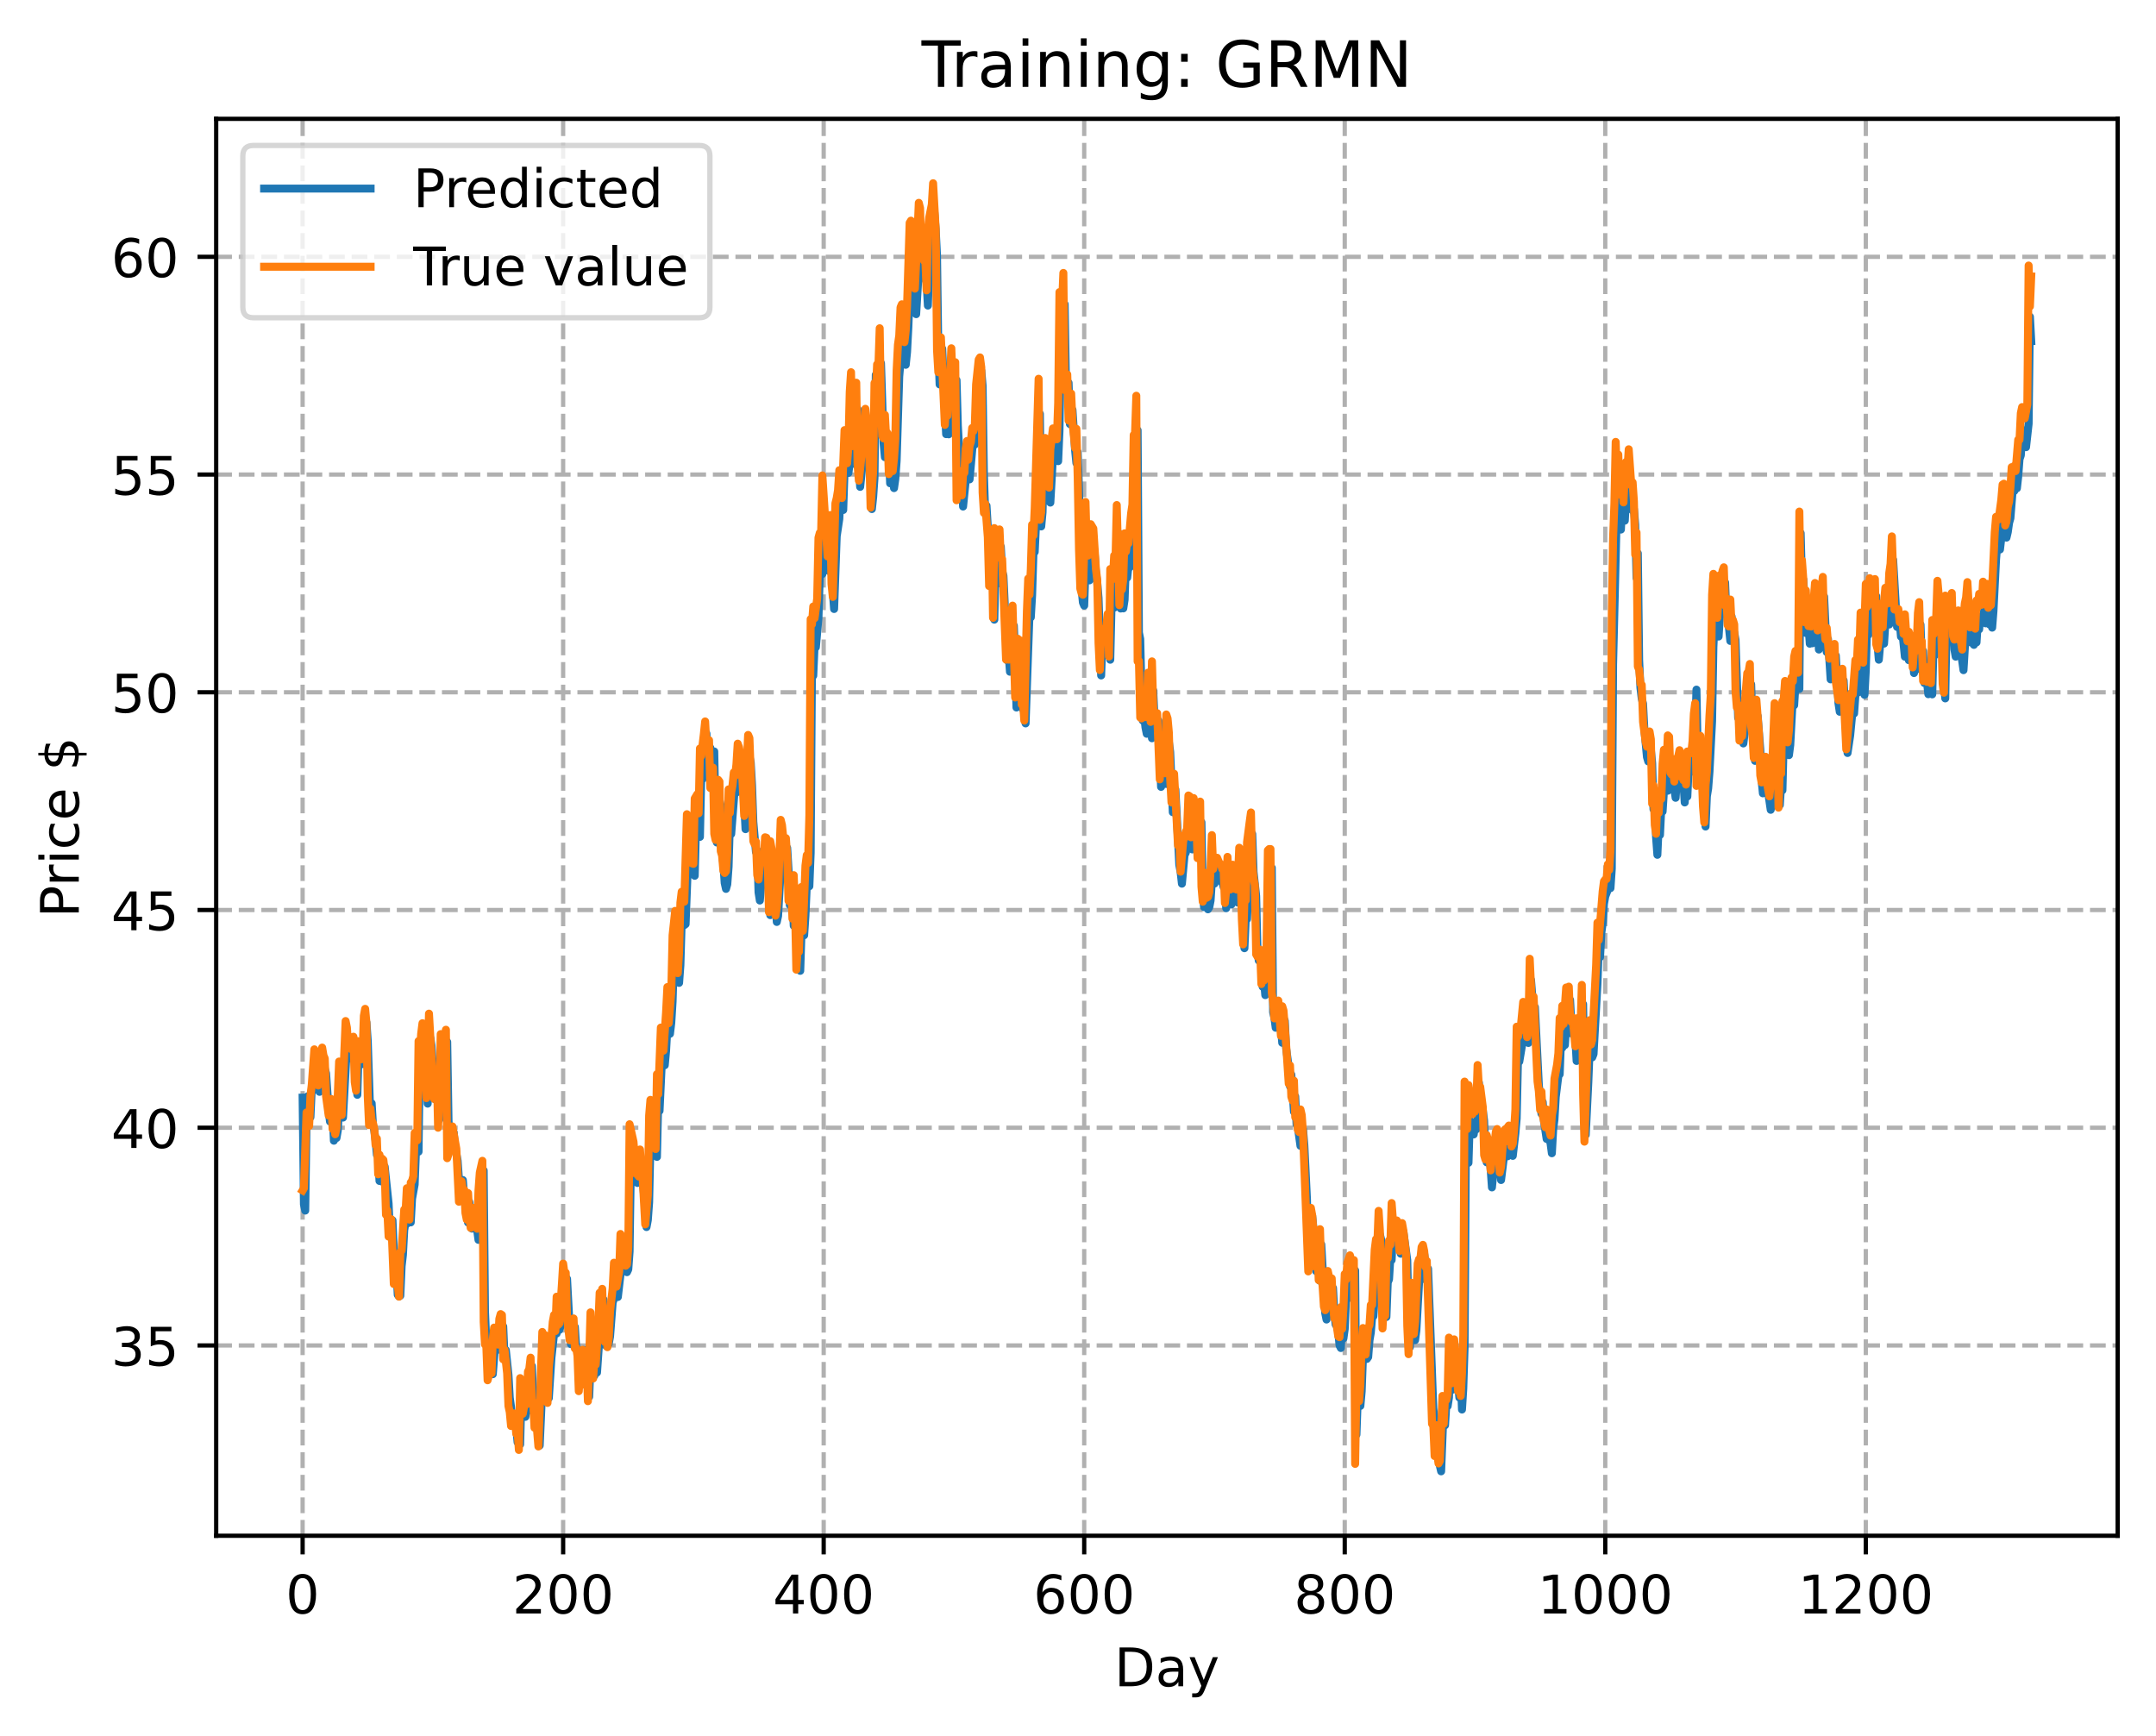 <?xml version="1.0" encoding="utf-8" standalone="no"?>
<!DOCTYPE svg PUBLIC "-//W3C//DTD SVG 1.1//EN"
  "http://www.w3.org/Graphics/SVG/1.1/DTD/svg11.dtd">
<!-- Created with matplotlib (https://matplotlib.org/) -->
<svg height="325.986pt" version="1.1" viewBox="0 0 404.923 325.986" width="404.923pt" xmlns="http://www.w3.org/2000/svg" xmlns:xlink="http://www.w3.org/1999/xlink">
 <defs>
  <style type="text/css">
*{stroke-linecap:butt;stroke-linejoin:round;}
  </style>
 </defs>
 <g id="figure_1">
  <g id="patch_1">
   <path d="M 0 325.986 
L 404.923 325.986 
L 404.923 0 
L 0 0 
z
" style="fill:#ffffff;"/>
  </g>
  <g id="axes_1">
   <g id="patch_2">
    <path d="M 40.603 288.43 
L 397.723 288.43 
L 397.723 22.318 
L 40.603 22.318 
z
" style="fill:#ffffff;"/>
   </g>
   <g id="matplotlib.axis_1">
    <g id="xtick_1">
     <g id="line2d_1">
      <path clip-path="url(#pabaa638ca3)" d="M 56.836 288.43 
L 56.836 22.318 
" style="fill:none;stroke:#b0b0b0;stroke-dasharray:2.96,1.28;stroke-dashoffset:0;stroke-width:0.8;"/>
     </g>
     <g id="line2d_2">
      <defs>
       <path d="M 0 0 
L 0 3.5 
" id="mb2e71369c4" style="stroke:#000000;stroke-width:0.8;"/>
      </defs>
      <g>
       <use style="stroke:#000000;stroke-width:0.8;" x="56.836" xlink:href="#mb2e71369c4" y="288.43"/>
      </g>
     </g>
     <g id="text_1">
      <!-- 0 -->
      <defs>
       <path d="M 31.781 66.406 
Q 24.172 66.406 20.328 58.906 
Q 16.5 51.422 16.5 36.375 
Q 16.5 21.391 20.328 13.891 
Q 24.172 6.391 31.781 6.391 
Q 39.453 6.391 43.281 13.891 
Q 47.125 21.391 47.125 36.375 
Q 47.125 51.422 43.281 58.906 
Q 39.453 66.406 31.781 66.406 
z
M 31.781 74.219 
Q 44.047 74.219 50.516 64.516 
Q 56.984 54.828 56.984 36.375 
Q 56.984 17.969 50.516 8.266 
Q 44.047 -1.422 31.781 -1.422 
Q 19.531 -1.422 13.062 8.266 
Q 6.594 17.969 6.594 36.375 
Q 6.594 54.828 13.062 64.516 
Q 19.531 74.219 31.781 74.219 
z
" id="DejaVuSans-48"/>
      </defs>
      <g transform="translate(53.655 303.029)scale(0.1 -0.1)">
       <use xlink:href="#DejaVuSans-48"/>
      </g>
     </g>
    </g>
    <g id="xtick_2">
     <g id="line2d_3">
      <path clip-path="url(#pabaa638ca3)" d="M 105.766 288.43 
L 105.766 22.318 
" style="fill:none;stroke:#b0b0b0;stroke-dasharray:2.96,1.28;stroke-dashoffset:0;stroke-width:0.8;"/>
     </g>
     <g id="line2d_4">
      <g>
       <use style="stroke:#000000;stroke-width:0.8;" x="105.766" xlink:href="#mb2e71369c4" y="288.43"/>
      </g>
     </g>
     <g id="text_2">
      <!-- 200 -->
      <defs>
       <path d="M 19.188 8.297 
L 53.609 8.297 
L 53.609 0 
L 7.328 0 
L 7.328 8.297 
Q 12.938 14.109 22.625 23.891 
Q 32.328 33.688 34.812 36.531 
Q 39.547 41.844 41.422 45.531 
Q 43.312 49.219 43.312 52.781 
Q 43.312 58.594 39.234 62.25 
Q 35.156 65.922 28.609 65.922 
Q 23.969 65.922 18.812 64.312 
Q 13.672 62.703 7.812 59.422 
L 7.812 69.391 
Q 13.766 71.781 18.938 73 
Q 24.125 74.219 28.422 74.219 
Q 39.75 74.219 46.484 68.547 
Q 53.219 62.891 53.219 53.422 
Q 53.219 48.922 51.531 44.891 
Q 49.859 40.875 45.406 35.406 
Q 44.188 33.984 37.641 27.219 
Q 31.109 20.453 19.188 8.297 
z
" id="DejaVuSans-50"/>
      </defs>
      <g transform="translate(96.223 303.029)scale(0.1 -0.1)">
       <use xlink:href="#DejaVuSans-50"/>
       <use x="63.623" xlink:href="#DejaVuSans-48"/>
       <use x="127.246" xlink:href="#DejaVuSans-48"/>
      </g>
     </g>
    </g>
    <g id="xtick_3">
     <g id="line2d_5">
      <path clip-path="url(#pabaa638ca3)" d="M 154.697 288.43 
L 154.697 22.318 
" style="fill:none;stroke:#b0b0b0;stroke-dasharray:2.96,1.28;stroke-dashoffset:0;stroke-width:0.8;"/>
     </g>
     <g id="line2d_6">
      <g>
       <use style="stroke:#000000;stroke-width:0.8;" x="154.697" xlink:href="#mb2e71369c4" y="288.43"/>
      </g>
     </g>
     <g id="text_3">
      <!-- 400 -->
      <defs>
       <path d="M 37.797 64.312 
L 12.891 25.391 
L 37.797 25.391 
z
M 35.203 72.906 
L 47.609 72.906 
L 47.609 25.391 
L 58.016 25.391 
L 58.016 17.188 
L 47.609 17.188 
L 47.609 0 
L 37.797 0 
L 37.797 17.188 
L 4.891 17.188 
L 4.891 26.703 
z
" id="DejaVuSans-52"/>
      </defs>
      <g transform="translate(145.153 303.029)scale(0.1 -0.1)">
       <use xlink:href="#DejaVuSans-52"/>
       <use x="63.623" xlink:href="#DejaVuSans-48"/>
       <use x="127.246" xlink:href="#DejaVuSans-48"/>
      </g>
     </g>
    </g>
    <g id="xtick_4">
     <g id="line2d_7">
      <path clip-path="url(#pabaa638ca3)" d="M 203.628 288.43 
L 203.628 22.318 
" style="fill:none;stroke:#b0b0b0;stroke-dasharray:2.96,1.28;stroke-dashoffset:0;stroke-width:0.8;"/>
     </g>
     <g id="line2d_8">
      <g>
       <use style="stroke:#000000;stroke-width:0.8;" x="203.628" xlink:href="#mb2e71369c4" y="288.43"/>
      </g>
     </g>
     <g id="text_4">
      <!-- 600 -->
      <defs>
       <path d="M 33.016 40.375 
Q 26.375 40.375 22.484 35.828 
Q 18.609 31.297 18.609 23.391 
Q 18.609 15.531 22.484 10.953 
Q 26.375 6.391 33.016 6.391 
Q 39.656 6.391 43.531 10.953 
Q 47.406 15.531 47.406 23.391 
Q 47.406 31.297 43.531 35.828 
Q 39.656 40.375 33.016 40.375 
z
M 52.594 71.297 
L 52.594 62.312 
Q 48.875 64.062 45.094 64.984 
Q 41.312 65.922 37.594 65.922 
Q 27.828 65.922 22.672 59.328 
Q 17.531 52.734 16.797 39.406 
Q 19.672 43.656 24.016 45.922 
Q 28.375 48.188 33.594 48.188 
Q 44.578 48.188 50.953 41.516 
Q 57.328 34.859 57.328 23.391 
Q 57.328 12.156 50.688 5.359 
Q 44.047 -1.422 33.016 -1.422 
Q 20.359 -1.422 13.672 8.266 
Q 6.984 17.969 6.984 36.375 
Q 6.984 53.656 15.188 63.938 
Q 23.391 74.219 37.203 74.219 
Q 40.922 74.219 44.703 73.484 
Q 48.484 72.75 52.594 71.297 
z
" id="DejaVuSans-54"/>
      </defs>
      <g transform="translate(194.084 303.029)scale(0.1 -0.1)">
       <use xlink:href="#DejaVuSans-54"/>
       <use x="63.623" xlink:href="#DejaVuSans-48"/>
       <use x="127.246" xlink:href="#DejaVuSans-48"/>
      </g>
     </g>
    </g>
    <g id="xtick_5">
     <g id="line2d_9">
      <path clip-path="url(#pabaa638ca3)" d="M 252.558 288.43 
L 252.558 22.318 
" style="fill:none;stroke:#b0b0b0;stroke-dasharray:2.96,1.28;stroke-dashoffset:0;stroke-width:0.8;"/>
     </g>
     <g id="line2d_10">
      <g>
       <use style="stroke:#000000;stroke-width:0.8;" x="252.558" xlink:href="#mb2e71369c4" y="288.43"/>
      </g>
     </g>
     <g id="text_5">
      <!-- 800 -->
      <defs>
       <path d="M 31.781 34.625 
Q 24.75 34.625 20.719 30.859 
Q 16.703 27.094 16.703 20.516 
Q 16.703 13.922 20.719 10.156 
Q 24.75 6.391 31.781 6.391 
Q 38.812 6.391 42.859 10.172 
Q 46.922 13.969 46.922 20.516 
Q 46.922 27.094 42.891 30.859 
Q 38.875 34.625 31.781 34.625 
z
M 21.922 38.812 
Q 15.578 40.375 12.031 44.719 
Q 8.5 49.078 8.5 55.328 
Q 8.5 64.062 14.719 69.141 
Q 20.953 74.219 31.781 74.219 
Q 42.672 74.219 48.875 69.141 
Q 55.078 64.062 55.078 55.328 
Q 55.078 49.078 51.531 44.719 
Q 48 40.375 41.703 38.812 
Q 48.828 37.156 52.797 32.312 
Q 56.781 27.484 56.781 20.516 
Q 56.781 9.906 50.312 4.234 
Q 43.844 -1.422 31.781 -1.422 
Q 19.734 -1.422 13.25 4.234 
Q 6.781 9.906 6.781 20.516 
Q 6.781 27.484 10.781 32.312 
Q 14.797 37.156 21.922 38.812 
z
M 18.312 54.391 
Q 18.312 48.734 21.844 45.562 
Q 25.391 42.391 31.781 42.391 
Q 38.141 42.391 41.719 45.562 
Q 45.312 48.734 45.312 54.391 
Q 45.312 60.062 41.719 63.234 
Q 38.141 66.406 31.781 66.406 
Q 25.391 66.406 21.844 63.234 
Q 18.312 60.062 18.312 54.391 
z
" id="DejaVuSans-56"/>
      </defs>
      <g transform="translate(243.015 303.029)scale(0.1 -0.1)">
       <use xlink:href="#DejaVuSans-56"/>
       <use x="63.623" xlink:href="#DejaVuSans-48"/>
       <use x="127.246" xlink:href="#DejaVuSans-48"/>
      </g>
     </g>
    </g>
    <g id="xtick_6">
     <g id="line2d_11">
      <path clip-path="url(#pabaa638ca3)" d="M 301.489 288.43 
L 301.489 22.318 
" style="fill:none;stroke:#b0b0b0;stroke-dasharray:2.96,1.28;stroke-dashoffset:0;stroke-width:0.8;"/>
     </g>
     <g id="line2d_12">
      <g>
       <use style="stroke:#000000;stroke-width:0.8;" x="301.489" xlink:href="#mb2e71369c4" y="288.43"/>
      </g>
     </g>
     <g id="text_6">
      <!-- 1000 -->
      <defs>
       <path d="M 12.406 8.297 
L 28.516 8.297 
L 28.516 63.922 
L 10.984 60.406 
L 10.984 69.391 
L 28.422 72.906 
L 38.281 72.906 
L 38.281 8.297 
L 54.391 8.297 
L 54.391 0 
L 12.406 0 
z
" id="DejaVuSans-49"/>
      </defs>
      <g transform="translate(288.764 303.029)scale(0.1 -0.1)">
       <use xlink:href="#DejaVuSans-49"/>
       <use x="63.623" xlink:href="#DejaVuSans-48"/>
       <use x="127.246" xlink:href="#DejaVuSans-48"/>
       <use x="190.869" xlink:href="#DejaVuSans-48"/>
      </g>
     </g>
    </g>
    <g id="xtick_7">
     <g id="line2d_13">
      <path clip-path="url(#pabaa638ca3)" d="M 350.419 288.43 
L 350.419 22.318 
" style="fill:none;stroke:#b0b0b0;stroke-dasharray:2.96,1.28;stroke-dashoffset:0;stroke-width:0.8;"/>
     </g>
     <g id="line2d_14">
      <g>
       <use style="stroke:#000000;stroke-width:0.8;" x="350.419" xlink:href="#mb2e71369c4" y="288.43"/>
      </g>
     </g>
     <g id="text_7">
      <!-- 1200 -->
      <g transform="translate(337.694 303.029)scale(0.1 -0.1)">
       <use xlink:href="#DejaVuSans-49"/>
       <use x="63.623" xlink:href="#DejaVuSans-50"/>
       <use x="127.246" xlink:href="#DejaVuSans-48"/>
       <use x="190.869" xlink:href="#DejaVuSans-48"/>
      </g>
     </g>
    </g>
    <g id="text_8">
     <!-- Day -->
     <defs>
      <path d="M 19.672 64.797 
L 19.672 8.109 
L 31.594 8.109 
Q 46.688 8.109 53.688 14.938 
Q 60.688 21.781 60.688 36.531 
Q 60.688 51.172 53.688 57.984 
Q 46.688 64.797 31.594 64.797 
z
M 9.812 72.906 
L 30.078 72.906 
Q 51.266 72.906 61.172 64.094 
Q 71.094 55.281 71.094 36.531 
Q 71.094 17.672 61.125 8.828 
Q 51.172 0 30.078 0 
L 9.812 0 
z
" id="DejaVuSans-68"/>
      <path d="M 34.281 27.484 
Q 23.391 27.484 19.188 25 
Q 14.984 22.516 14.984 16.5 
Q 14.984 11.719 18.141 8.906 
Q 21.297 6.109 26.703 6.109 
Q 34.188 6.109 38.703 11.406 
Q 43.219 16.703 43.219 25.484 
L 43.219 27.484 
z
M 52.203 31.203 
L 52.203 0 
L 43.219 0 
L 43.219 8.297 
Q 40.141 3.328 35.547 0.953 
Q 30.953 -1.422 24.312 -1.422 
Q 15.922 -1.422 10.953 3.297 
Q 6 8.016 6 15.922 
Q 6 25.141 12.172 29.828 
Q 18.359 34.516 30.609 34.516 
L 43.219 34.516 
L 43.219 35.406 
Q 43.219 41.609 39.141 45 
Q 35.062 48.391 27.688 48.391 
Q 23 48.391 18.547 47.266 
Q 14.109 46.141 10.016 43.891 
L 10.016 52.203 
Q 14.938 54.109 19.578 55.047 
Q 24.219 56 28.609 56 
Q 40.484 56 46.344 49.844 
Q 52.203 43.703 52.203 31.203 
z
" id="DejaVuSans-97"/>
      <path d="M 32.172 -5.078 
Q 28.375 -14.844 24.75 -17.812 
Q 21.141 -20.797 15.094 -20.797 
L 7.906 -20.797 
L 7.906 -13.281 
L 13.188 -13.281 
Q 16.891 -13.281 18.938 -11.516 
Q 21 -9.766 23.484 -3.219 
L 25.094 0.875 
L 2.984 54.688 
L 12.5 54.688 
L 29.594 11.922 
L 46.688 54.688 
L 56.203 54.688 
z
" id="DejaVuSans-121"/>
     </defs>
     <g transform="translate(209.29 316.707)scale(0.1 -0.1)">
      <use xlink:href="#DejaVuSans-68"/>
      <use x="77.002" xlink:href="#DejaVuSans-97"/>
      <use x="138.281" xlink:href="#DejaVuSans-121"/>
     </g>
    </g>
   </g>
   <g id="matplotlib.axis_2">
    <g id="ytick_1">
     <g id="line2d_15">
      <path clip-path="url(#pabaa638ca3)" d="M 40.603 252.692 
L 397.723 252.692 
" style="fill:none;stroke:#b0b0b0;stroke-dasharray:2.96,1.28;stroke-dashoffset:0;stroke-width:0.8;"/>
     </g>
     <g id="line2d_16">
      <defs>
       <path d="M 0 0 
L -3.5 0 
" id="md85f1d71ac" style="stroke:#000000;stroke-width:0.8;"/>
      </defs>
      <g>
       <use style="stroke:#000000;stroke-width:0.8;" x="40.603" xlink:href="#md85f1d71ac" y="252.692"/>
      </g>
     </g>
     <g id="text_9">
      <!-- 35 -->
      <defs>
       <path d="M 40.578 39.312 
Q 47.656 37.797 51.625 33 
Q 55.609 28.219 55.609 21.188 
Q 55.609 10.406 48.188 4.484 
Q 40.766 -1.422 27.094 -1.422 
Q 22.516 -1.422 17.656 -0.516 
Q 12.797 0.391 7.625 2.203 
L 7.625 11.719 
Q 11.719 9.328 16.594 8.109 
Q 21.484 6.891 26.812 6.891 
Q 36.078 6.891 40.938 10.547 
Q 45.797 14.203 45.797 21.188 
Q 45.797 27.641 41.281 31.266 
Q 36.766 34.906 28.719 34.906 
L 20.219 34.906 
L 20.219 43.016 
L 29.109 43.016 
Q 36.375 43.016 40.234 45.922 
Q 44.094 48.828 44.094 54.297 
Q 44.094 59.906 40.109 62.906 
Q 36.141 65.922 28.719 65.922 
Q 24.656 65.922 20.016 65.031 
Q 15.375 64.156 9.812 62.312 
L 9.812 71.094 
Q 15.438 72.656 20.344 73.438 
Q 25.25 74.219 29.594 74.219 
Q 40.828 74.219 47.359 69.109 
Q 53.906 64.016 53.906 55.328 
Q 53.906 49.266 50.438 45.094 
Q 46.969 40.922 40.578 39.312 
z
" id="DejaVuSans-51"/>
       <path d="M 10.797 72.906 
L 49.516 72.906 
L 49.516 64.594 
L 19.828 64.594 
L 19.828 46.734 
Q 21.969 47.469 24.109 47.828 
Q 26.266 48.188 28.422 48.188 
Q 40.625 48.188 47.75 41.5 
Q 54.891 34.812 54.891 23.391 
Q 54.891 11.625 47.562 5.094 
Q 40.234 -1.422 26.906 -1.422 
Q 22.312 -1.422 17.547 -0.641 
Q 12.797 0.141 7.719 1.703 
L 7.719 11.625 
Q 12.109 9.234 16.797 8.062 
Q 21.484 6.891 26.703 6.891 
Q 35.156 6.891 40.078 11.328 
Q 45.016 15.766 45.016 23.391 
Q 45.016 31 40.078 35.438 
Q 35.156 39.891 26.703 39.891 
Q 22.75 39.891 18.812 39.016 
Q 14.891 38.141 10.797 36.281 
z
" id="DejaVuSans-53"/>
      </defs>
      <g transform="translate(20.878 256.491)scale(0.1 -0.1)">
       <use xlink:href="#DejaVuSans-51"/>
       <use x="63.623" xlink:href="#DejaVuSans-53"/>
      </g>
     </g>
    </g>
    <g id="ytick_2">
     <g id="line2d_17">
      <path clip-path="url(#pabaa638ca3)" d="M 40.603 211.801 
L 397.723 211.801 
" style="fill:none;stroke:#b0b0b0;stroke-dasharray:2.96,1.28;stroke-dashoffset:0;stroke-width:0.8;"/>
     </g>
     <g id="line2d_18">
      <g>
       <use style="stroke:#000000;stroke-width:0.8;" x="40.603" xlink:href="#md85f1d71ac" y="211.801"/>
      </g>
     </g>
     <g id="text_10">
      <!-- 40 -->
      <g transform="translate(20.878 215.6)scale(0.1 -0.1)">
       <use xlink:href="#DejaVuSans-52"/>
       <use x="63.623" xlink:href="#DejaVuSans-48"/>
      </g>
     </g>
    </g>
    <g id="ytick_3">
     <g id="line2d_19">
      <path clip-path="url(#pabaa638ca3)" d="M 40.603 170.909 
L 397.723 170.909 
" style="fill:none;stroke:#b0b0b0;stroke-dasharray:2.96,1.28;stroke-dashoffset:0;stroke-width:0.8;"/>
     </g>
     <g id="line2d_20">
      <g>
       <use style="stroke:#000000;stroke-width:0.8;" x="40.603" xlink:href="#md85f1d71ac" y="170.909"/>
      </g>
     </g>
     <g id="text_11">
      <!-- 45 -->
      <g transform="translate(20.878 174.709)scale(0.1 -0.1)">
       <use xlink:href="#DejaVuSans-52"/>
       <use x="63.623" xlink:href="#DejaVuSans-53"/>
      </g>
     </g>
    </g>
    <g id="ytick_4">
     <g id="line2d_21">
      <path clip-path="url(#pabaa638ca3)" d="M 40.603 130.018 
L 397.723 130.018 
" style="fill:none;stroke:#b0b0b0;stroke-dasharray:2.96,1.28;stroke-dashoffset:0;stroke-width:0.8;"/>
     </g>
     <g id="line2d_22">
      <g>
       <use style="stroke:#000000;stroke-width:0.8;" x="40.603" xlink:href="#md85f1d71ac" y="130.018"/>
      </g>
     </g>
     <g id="text_12">
      <!-- 50 -->
      <g transform="translate(20.878 133.817)scale(0.1 -0.1)">
       <use xlink:href="#DejaVuSans-53"/>
       <use x="63.623" xlink:href="#DejaVuSans-48"/>
      </g>
     </g>
    </g>
    <g id="ytick_5">
     <g id="line2d_23">
      <path clip-path="url(#pabaa638ca3)" d="M 40.603 89.127 
L 397.723 89.127 
" style="fill:none;stroke:#b0b0b0;stroke-dasharray:2.96,1.28;stroke-dashoffset:0;stroke-width:0.8;"/>
     </g>
     <g id="line2d_24">
      <g>
       <use style="stroke:#000000;stroke-width:0.8;" x="40.603" xlink:href="#md85f1d71ac" y="89.127"/>
      </g>
     </g>
     <g id="text_13">
      <!-- 55 -->
      <g transform="translate(20.878 92.926)scale(0.1 -0.1)">
       <use xlink:href="#DejaVuSans-53"/>
       <use x="63.623" xlink:href="#DejaVuSans-53"/>
      </g>
     </g>
    </g>
    <g id="ytick_6">
     <g id="line2d_25">
      <path clip-path="url(#pabaa638ca3)" d="M 40.603 48.235 
L 397.723 48.235 
" style="fill:none;stroke:#b0b0b0;stroke-dasharray:2.96,1.28;stroke-dashoffset:0;stroke-width:0.8;"/>
     </g>
     <g id="line2d_26">
      <g>
       <use style="stroke:#000000;stroke-width:0.8;" x="40.603" xlink:href="#md85f1d71ac" y="48.235"/>
      </g>
     </g>
     <g id="text_14">
      <!-- 60 -->
      <g transform="translate(20.878 52.035)scale(0.1 -0.1)">
       <use xlink:href="#DejaVuSans-54"/>
       <use x="63.623" xlink:href="#DejaVuSans-48"/>
      </g>
     </g>
    </g>
    <g id="text_15">
     <!-- Price $ -->
     <defs>
      <path d="M 19.672 64.797 
L 19.672 37.406 
L 32.078 37.406 
Q 38.969 37.406 42.719 40.969 
Q 46.484 44.531 46.484 51.125 
Q 46.484 57.672 42.719 61.234 
Q 38.969 64.797 32.078 64.797 
z
M 9.812 72.906 
L 32.078 72.906 
Q 44.344 72.906 50.609 67.359 
Q 56.891 61.812 56.891 51.125 
Q 56.891 40.328 50.609 34.812 
Q 44.344 29.297 32.078 29.297 
L 19.672 29.297 
L 19.672 0 
L 9.812 0 
z
" id="DejaVuSans-80"/>
      <path d="M 41.109 46.297 
Q 39.594 47.172 37.812 47.578 
Q 36.031 48 33.891 48 
Q 26.266 48 22.188 43.047 
Q 18.109 38.094 18.109 28.812 
L 18.109 0 
L 9.078 0 
L 9.078 54.688 
L 18.109 54.688 
L 18.109 46.188 
Q 20.953 51.172 25.484 53.578 
Q 30.031 56 36.531 56 
Q 37.453 56 38.578 55.875 
Q 39.703 55.766 41.062 55.516 
z
" id="DejaVuSans-114"/>
      <path d="M 9.422 54.688 
L 18.406 54.688 
L 18.406 0 
L 9.422 0 
z
M 9.422 75.984 
L 18.406 75.984 
L 18.406 64.594 
L 9.422 64.594 
z
" id="DejaVuSans-105"/>
      <path d="M 48.781 52.594 
L 48.781 44.188 
Q 44.969 46.297 41.141 47.344 
Q 37.312 48.391 33.406 48.391 
Q 24.656 48.391 19.812 42.844 
Q 14.984 37.312 14.984 27.297 
Q 14.984 17.281 19.812 11.734 
Q 24.656 6.203 33.406 6.203 
Q 37.312 6.203 41.141 7.25 
Q 44.969 8.297 48.781 10.406 
L 48.781 2.094 
Q 45.016 0.344 40.984 -0.531 
Q 36.969 -1.422 32.422 -1.422 
Q 20.062 -1.422 12.781 6.344 
Q 5.516 14.109 5.516 27.297 
Q 5.516 40.672 12.859 48.328 
Q 20.219 56 33.016 56 
Q 37.156 56 41.109 55.141 
Q 45.062 54.297 48.781 52.594 
z
" id="DejaVuSans-99"/>
      <path d="M 56.203 29.594 
L 56.203 25.203 
L 14.891 25.203 
Q 15.484 15.922 20.484 11.062 
Q 25.484 6.203 34.422 6.203 
Q 39.594 6.203 44.453 7.469 
Q 49.312 8.734 54.109 11.281 
L 54.109 2.781 
Q 49.266 0.734 44.188 -0.344 
Q 39.109 -1.422 33.891 -1.422 
Q 20.797 -1.422 13.156 6.188 
Q 5.516 13.812 5.516 26.812 
Q 5.516 40.234 12.766 48.109 
Q 20.016 56 32.328 56 
Q 43.359 56 49.781 48.891 
Q 56.203 41.797 56.203 29.594 
z
M 47.219 32.234 
Q 47.125 39.594 43.094 43.984 
Q 39.062 48.391 32.422 48.391 
Q 24.906 48.391 20.391 44.141 
Q 15.875 39.891 15.188 32.172 
z
" id="DejaVuSans-101"/>
      <path id="DejaVuSans-32"/>
      <path d="M 33.797 -14.703 
L 28.906 -14.703 
L 28.859 0 
Q 23.734 0.094 18.609 1.188 
Q 13.484 2.297 8.297 4.5 
L 8.297 13.281 
Q 13.281 10.156 18.375 8.562 
Q 23.484 6.984 28.906 6.938 
L 28.906 29.203 
Q 18.109 30.953 13.203 35.156 
Q 8.297 39.359 8.297 46.688 
Q 8.297 54.641 13.625 59.219 
Q 18.953 63.812 28.906 64.5 
L 28.906 75.984 
L 33.797 75.984 
L 33.797 64.656 
Q 38.328 64.453 42.578 63.688 
Q 46.828 62.938 50.875 61.625 
L 50.875 53.078 
Q 46.828 55.125 42.547 56.25 
Q 38.281 57.375 33.797 57.562 
L 33.797 36.719 
Q 44.875 35.016 50.094 30.609 
Q 55.328 26.219 55.328 18.609 
Q 55.328 10.359 49.781 5.594 
Q 44.234 0.828 33.797 0.094 
z
M 28.906 37.594 
L 28.906 57.625 
Q 23.25 56.984 20.266 54.391 
Q 17.281 51.812 17.281 47.516 
Q 17.281 43.312 20.031 40.969 
Q 22.797 38.625 28.906 37.594 
z
M 33.797 28.219 
L 33.797 7.078 
Q 39.984 7.906 43.141 10.594 
Q 46.297 13.281 46.297 17.672 
Q 46.297 21.969 43.281 24.5 
Q 40.281 27.047 33.797 28.219 
z
" id="DejaVuSans-36"/>
     </defs>
     <g transform="translate(14.798 172.342)rotate(-90)scale(0.1 -0.1)">
      <use xlink:href="#DejaVuSans-80"/>
      <use x="58.553" xlink:href="#DejaVuSans-114"/>
      <use x="99.666" xlink:href="#DejaVuSans-105"/>
      <use x="127.449" xlink:href="#DejaVuSans-99"/>
      <use x="182.43" xlink:href="#DejaVuSans-101"/>
      <use x="243.953" xlink:href="#DejaVuSans-32"/>
      <use x="275.74" xlink:href="#DejaVuSans-36"/>
     </g>
    </g>
   </g>
   <g id="line2d_27">
    <path clip-path="url(#pabaa638ca3)" d="M 56.836 206.152 
L 57.081 226.199 
L 57.325 227.364 
L 57.57 210.778 
L 57.814 205.886 
L 58.304 209.827 
L 58.548 204.608 
L 58.793 204.803 
L 59.038 203.012 
L 59.282 200.274 
L 59.527 203.317 
L 59.772 204.54 
L 60.016 205.06 
L 60.261 203.03 
L 60.506 202.502 
L 60.75 198.67 
L 60.995 200.708 
L 61.24 201.602 
L 61.729 208.61 
L 61.974 210.635 
L 62.218 210.335 
L 62.463 208.772 
L 62.708 214.241 
L 62.952 210.272 
L 63.197 213.733 
L 63.441 212.327 
L 63.931 202.734 
L 64.175 208.976 
L 64.42 209.897 
L 65.154 196.43 
L 65.399 196.4 
L 65.643 198.753 
L 65.888 196.665 
L 66.133 198.717 
L 66.377 196.85 
L 66.622 195.979 
L 66.867 202.685 
L 67.111 205.62 
L 67.356 197.253 
L 67.601 198.845 
L 67.845 198.149 
L 68.09 199.863 
L 68.335 198.728 
L 68.579 193.709 
L 68.824 192.027 
L 69.069 195.513 
L 69.558 209.932 
L 69.802 207.214 
L 70.047 211.277 
L 70.292 212.304 
L 70.536 214.127 
L 70.781 216.9 
L 71.026 216.781 
L 71.27 221.798 
L 71.515 220.2 
L 71.76 221.922 
L 72.004 219.301 
L 72.249 219.112 
L 72.983 226.031 
L 73.228 231.462 
L 73.472 232.513 
L 73.717 229.192 
L 74.206 240.446 
L 74.451 237.91 
L 74.696 243.18 
L 74.94 243.48 
L 75.185 243.343 
L 75.429 237.791 
L 75.674 235.682 
L 75.919 231.049 
L 76.163 229.487 
L 76.408 229.855 
L 76.653 225.343 
L 76.897 226.483 
L 77.142 229.581 
L 77.387 225.137 
L 77.876 222.467 
L 78.121 216.208 
L 78.365 215.731 
L 78.61 216.303 
L 78.855 197.388 
L 79.099 200.694 
L 79.589 195.384 
L 79.833 201.912 
L 80.078 202.545 
L 80.323 207.278 
L 80.567 202.754 
L 80.812 194.913 
L 81.056 196.446 
L 81.546 204.316 
L 81.79 206.513 
L 82.035 206.36 
L 82.28 201.824 
L 82.524 210.251 
L 82.769 207.184 
L 83.014 197.142 
L 83.258 197.349 
L 83.503 195.206 
L 83.748 196.378 
L 83.992 195.692 
L 84.237 210.497 
L 84.482 213.302 
L 84.726 213.405 
L 84.971 212.382 
L 85.216 212.713 
L 85.46 215.306 
L 85.95 218.001 
L 86.439 224.94 
L 86.928 221.633 
L 87.173 224.641 
L 87.417 224.415 
L 87.662 227.842 
L 87.907 229.62 
L 88.151 225.764 
L 88.641 230.752 
L 88.885 230.113 
L 89.13 228.912 
L 89.375 229.276 
L 89.864 232.861 
L 90.353 223.656 
L 90.598 220.546 
L 90.843 219.838 
L 91.087 246.298 
L 91.332 252.156 
L 91.577 253.045 
L 91.821 257.048 
L 92.066 257.725 
L 92.311 255.618 
L 92.555 258.091 
L 93.044 251.872 
L 93.289 252.651 
L 93.534 251.53 
L 93.778 253.489 
L 94.023 250.014 
L 94.268 248.808 
L 94.512 249.128 
L 94.757 254.74 
L 95.002 253.56 
L 95.491 258.167 
L 95.736 262.484 
L 95.98 264.266 
L 96.225 267.144 
L 96.47 267.493 
L 96.714 266.405 
L 96.959 268.145 
L 97.204 270.869 
L 97.448 269.598 
L 97.693 271.278 
L 97.938 261.249 
L 98.182 264.922 
L 98.427 265.849 
L 98.672 266.099 
L 98.916 264.466 
L 99.161 265.008 
L 99.405 259.839 
L 99.895 256.554 
L 100.139 262.205 
L 100.384 262.899 
L 100.629 267.743 
L 100.873 265.793 
L 101.363 271.486 
L 101.852 260.372 
L 102.097 253.006 
L 102.341 256.055 
L 102.586 253.189 
L 102.831 255.172 
L 103.075 262.584 
L 103.565 255.021 
L 104.299 248.316 
L 104.543 250.448 
L 104.788 246.387 
L 105.032 249.789 
L 105.277 249.065 
L 105.766 243.809 
L 106.011 240.299 
L 106.256 241.559 
L 106.5 240.194 
L 106.99 249.309 
L 107.234 252.447 
L 107.479 249.325 
L 107.724 252.203 
L 107.968 249.219 
L 108.213 253.017 
L 108.458 253.285 
L 108.702 255.387 
L 108.947 259.849 
L 109.192 258.506 
L 109.436 254.563 
L 109.681 253.536 
L 109.926 257.525 
L 110.17 259.658 
L 110.415 257.078 
L 110.66 262.323 
L 111.149 249.579 
L 111.638 258.36 
L 111.883 256.082 
L 112.127 257.785 
L 112.617 250.662 
L 112.861 245.448 
L 113.106 245.308 
L 113.351 244.08 
L 113.595 249.833 
L 113.84 252.779 
L 114.085 250.689 
L 114.329 252.395 
L 114.574 251.026 
L 115.063 244.627 
L 115.308 243.935 
L 115.553 240.076 
L 115.797 242.472 
L 116.042 243.596 
L 116.531 239.384 
L 116.776 234.406 
L 117.02 235.131 
L 117.265 237.483 
L 117.51 235.912 
L 117.754 238.929 
L 117.999 238.409 
L 118.244 235.051 
L 118.488 218.024 
L 118.733 217.745 
L 118.978 218.059 
L 119.222 217.912 
L 119.712 222.173 
L 119.956 220.296 
L 120.201 221.674 
L 120.446 218.625 
L 121.18 226.991 
L 121.424 230.455 
L 121.669 229.151 
L 121.914 225.801 
L 122.158 214.562 
L 122.403 210.415 
L 122.892 211.703 
L 123.137 215.63 
L 123.381 217.279 
L 123.626 206.686 
L 123.871 208.633 
L 124.36 198.17 
L 124.605 198.435 
L 124.849 200.068 
L 125.094 197.401 
L 125.583 188.723 
L 125.828 194.162 
L 126.073 192.116 
L 126.317 188.137 
L 126.562 180.296 
L 127.051 174.833 
L 127.296 181.82 
L 127.541 184.595 
L 127.785 181.302 
L 128.03 172.976 
L 128.275 171.259 
L 128.519 173.754 
L 128.764 173.564 
L 129.253 160.703 
L 129.498 160.823 
L 129.742 157.816 
L 129.987 159.979 
L 130.232 163.804 
L 130.476 164.486 
L 130.721 155.123 
L 130.966 154.044 
L 131.21 153.9 
L 131.455 157.178 
L 131.7 145.76 
L 131.944 146.355 
L 132.434 141.413 
L 132.678 137.779 
L 132.923 143.335 
L 133.412 140.464 
L 133.657 148.009 
L 133.902 146.199 
L 134.146 141.135 
L 134.391 154.438 
L 134.636 158.234 
L 134.88 151.079 
L 135.125 150.242 
L 135.369 151.347 
L 135.614 160.131 
L 135.859 162.232 
L 136.103 165.825 
L 136.348 166.942 
L 136.593 166.073 
L 136.837 162.786 
L 137.082 154.326 
L 137.327 156.631 
L 138.061 147.29 
L 138.305 148.854 
L 138.795 144.067 
L 139.039 144.418 
L 139.529 146.181 
L 140.018 155.725 
L 140.263 151.387 
L 140.507 143.965 
L 140.752 142.009 
L 140.996 143.203 
L 141.241 147.467 
L 141.486 154.344 
L 141.975 160.011 
L 142.22 159.741 
L 142.464 167.594 
L 142.709 169.131 
L 143.198 163.533 
L 143.443 162.552 
L 143.688 164.191 
L 143.932 160.208 
L 144.177 160.82 
L 144.422 163.591 
L 144.666 171.87 
L 144.911 162.146 
L 145.156 162.01 
L 145.645 169.623 
L 145.89 173.154 
L 146.134 172.028 
L 146.868 158.782 
L 147.113 159.367 
L 147.357 161.092 
L 147.602 161.054 
L 147.847 159.262 
L 148.091 163.293 
L 148.336 169.978 
L 148.581 169.985 
L 148.825 167.803 
L 149.07 173.864 
L 149.315 168.023 
L 149.804 181.03 
L 150.049 179.281 
L 150.293 182.334 
L 150.538 174.77 
L 150.783 170.681 
L 151.027 175.663 
L 151.272 171.996 
L 151.517 166.451 
L 151.761 163.802 
L 152.006 166.451 
L 152.251 160.163 
L 152.495 125.327 
L 152.74 126.904 
L 152.984 121.295 
L 153.229 121.565 
L 153.718 116.017 
L 153.963 107.907 
L 154.208 105.439 
L 154.452 107.812 
L 154.697 96.438 
L 155.676 107.237 
L 155.92 105.051 
L 156.165 101.821 
L 156.41 111.092 
L 156.654 114.378 
L 157.144 100.707 
L 157.633 97.448 
L 157.878 92.195 
L 158.367 95.782 
L 158.856 81.165 
L 159.101 86.663 
L 159.345 88.824 
L 159.59 86.876 
L 159.835 79.622 
L 160.079 76.044 
L 160.324 84.139 
L 160.569 87.156 
L 160.813 80.234 
L 161.058 76.836 
L 161.303 87.055 
L 161.547 91.441 
L 162.037 86.705 
L 162.281 85.145 
L 162.771 79.999 
L 163.505 87.181 
L 163.749 95.608 
L 163.994 93.316 
L 164.239 89.736 
L 164.483 70.395 
L 164.728 76.81 
L 164.972 71.649 
L 165.217 74.464 
L 165.462 68.226 
L 165.951 83.279 
L 166.196 85.865 
L 166.44 81.174 
L 166.685 84.718 
L 166.93 84.088 
L 167.174 90.768 
L 167.419 90.543 
L 167.664 88.316 
L 167.908 91.673 
L 168.153 89.938 
L 168.398 86.573 
L 168.887 70.718 
L 169.132 67.825 
L 169.376 62.212 
L 169.621 60.94 
L 169.866 63.227 
L 170.11 68.515 
L 170.355 66.123 
L 170.6 61.454 
L 171.089 48.436 
L 171.333 47.035 
L 171.578 48.593 
L 172.067 59.004 
L 172.801 46.695 
L 173.046 47.754 
L 173.291 52.01 
L 173.535 50.573 
L 173.78 52.223 
L 174.025 53.016 
L 174.269 57.393 
L 174.514 50.271 
L 175.493 39.93 
L 175.737 43.12 
L 175.982 47.99 
L 176.227 65.602 
L 176.471 72.205 
L 176.716 70.67 
L 176.96 65.504 
L 177.694 81.541 
L 177.939 78.535 
L 178.184 81.572 
L 178.428 77.002 
L 178.673 75.353 
L 178.918 70.435 
L 179.162 74.951 
L 179.407 72.047 
L 179.652 71.402 
L 179.896 79.946 
L 180.141 84.25 
L 180.386 91.387 
L 180.63 89.922 
L 180.875 95.135 
L 181.854 85.592 
L 182.098 90.033 
L 182.832 81.795 
L 183.077 83.503 
L 183.321 82.952 
L 183.566 75.555 
L 184.055 70.9 
L 184.3 69.623 
L 184.545 72.447 
L 184.789 88.994 
L 185.034 96.475 
L 185.279 94.97 
L 185.768 103.087 
L 186.013 109.823 
L 186.502 104.528 
L 186.747 116.379 
L 186.991 105.437 
L 187.236 109.699 
L 187.481 106.236 
L 187.97 102.682 
L 188.215 107.233 
L 188.459 108.139 
L 189.193 124.035 
L 189.438 122.964 
L 189.682 126.16 
L 189.927 119.568 
L 190.172 119.509 
L 190.416 117.521 
L 190.661 123.66 
L 190.906 132.879 
L 191.15 129.974 
L 191.395 124.373 
L 191.64 130.941 
L 191.884 124.839 
L 192.129 133.201 
L 192.374 132.41 
L 192.618 135.866 
L 193.352 115.242 
L 193.597 115.948 
L 193.842 111.795 
L 194.086 103.999 
L 194.331 103.662 
L 194.82 93.288 
L 195.065 83.223 
L 195.309 77.736 
L 195.554 98.868 
L 195.799 96.239 
L 196.043 87.208 
L 196.533 85.345 
L 196.777 87.361 
L 197.267 94.396 
L 197.756 85.796 
L 198.001 84.028 
L 198.245 85.669 
L 198.49 83.998 
L 198.735 86.611 
L 198.979 80.998 
L 199.224 65.762 
L 199.469 65.962 
L 199.958 57.141 
L 200.203 72.25 
L 200.447 72.934 
L 200.692 71.904 
L 200.936 79.643 
L 201.181 79.762 
L 201.426 76.984 
L 201.915 84.535 
L 202.16 86.967 
L 202.404 84.916 
L 202.649 91.838 
L 203.138 110.618 
L 203.383 113.16 
L 203.628 113.736 
L 204.117 98.87 
L 204.362 105.939 
L 204.606 108.999 
L 204.851 106.349 
L 205.096 101.66 
L 205.34 102.149 
L 205.585 103.867 
L 205.83 107.519 
L 206.074 109.384 
L 206.319 112.32 
L 206.808 126.859 
L 207.053 120.021 
L 207.297 119.579 
L 207.542 121.469 
L 207.787 121.882 
L 208.031 119.205 
L 208.276 118.604 
L 208.521 123.906 
L 208.765 113.408 
L 209.255 114.13 
L 209.499 109.683 
L 209.744 110.409 
L 209.989 99.989 
L 210.478 114.289 
L 210.723 112.713 
L 210.967 114.263 
L 211.212 112.65 
L 211.457 105.901 
L 211.701 108.494 
L 211.946 106.315 
L 212.191 106.552 
L 212.924 98.207 
L 213.169 87.707 
L 213.414 85.226 
L 213.658 80.808 
L 213.903 118.802 
L 214.148 120.018 
L 214.392 130.657 
L 214.637 135.336 
L 214.882 134.218 
L 215.126 136.591 
L 215.371 137.814 
L 215.616 134.982 
L 215.86 129.835 
L 216.35 138.653 
L 216.594 129.681 
L 216.839 135.092 
L 217.084 137.526 
L 217.328 136.713 
L 217.573 135.369 
L 218.062 147.785 
L 218.307 144.583 
L 218.551 146.602 
L 218.796 144.399 
L 219.041 147.239 
L 219.285 139.259 
L 219.53 139.332 
L 219.775 141.216 
L 220.264 152.543 
L 220.509 151.858 
L 220.753 148.281 
L 221.487 162.469 
L 221.732 163.77 
L 221.977 165.966 
L 222.466 160.622 
L 222.711 160.131 
L 222.955 158.639 
L 223.2 157.924 
L 223.445 153.001 
L 223.689 154.462 
L 223.934 159.528 
L 224.179 153.488 
L 224.423 152.136 
L 224.668 156.731 
L 224.912 155.881 
L 225.157 161.142 
L 225.402 160.207 
L 225.646 154.438 
L 225.891 167.947 
L 226.136 170.369 
L 226.38 166.579 
L 226.625 168.026 
L 226.87 170.779 
L 227.114 170.404 
L 227.359 169.15 
L 227.848 161.616 
L 228.093 165.954 
L 228.582 162.884 
L 228.827 162.408 
L 229.072 164.82 
L 229.316 165.533 
L 229.561 165.539 
L 229.806 166.593 
L 230.05 165.959 
L 230.295 170.573 
L 230.539 169.119 
L 230.784 164.478 
L 231.029 168.303 
L 231.273 169.877 
L 231.518 168.534 
L 231.763 164.244 
L 232.007 168.206 
L 232.252 168.319 
L 232.497 169.527 
L 232.741 167.705 
L 232.986 162.018 
L 233.231 164.403 
L 233.72 178.087 
L 233.965 172.605 
L 234.209 172.623 
L 234.699 160.471 
L 235.188 156.644 
L 235.433 163.744 
L 235.922 168.286 
L 236.167 178.474 
L 236.411 180.415 
L 236.656 179.912 
L 236.9 178.901 
L 237.145 185.325 
L 237.39 184.102 
L 237.634 186.898 
L 238.124 179.642 
L 238.368 165.495 
L 238.613 163.54 
L 238.858 162.987 
L 239.102 190.115 
L 239.347 191.173 
L 239.592 193.027 
L 240.081 189.971 
L 240.326 189.243 
L 240.815 195.849 
L 241.06 191.195 
L 241.304 191.715 
L 241.549 196.85 
L 242.038 200.469 
L 242.283 204.041 
L 242.527 201.818 
L 243.017 208.789 
L 243.261 205.936 
L 243.506 211.215 
L 243.751 211.686 
L 244.24 215.202 
L 244.485 211.772 
L 244.729 212.084 
L 244.974 215.119 
L 245.463 225.244 
L 245.708 236.533 
L 245.953 236.698 
L 246.442 228.309 
L 246.931 233.337 
L 247.176 238.728 
L 247.421 235.669 
L 247.665 234.617 
L 247.91 240.563 
L 248.155 233.737 
L 248.888 246.596 
L 249.133 247.826 
L 249.622 241.603 
L 249.867 241.944 
L 250.112 244.674 
L 250.356 241.913 
L 250.601 246.534 
L 250.846 248.763 
L 251.09 249.092 
L 251.335 250.072 
L 251.58 252.692 
L 251.824 253.174 
L 252.069 248.759 
L 252.314 251.374 
L 252.558 249.588 
L 252.803 243.693 
L 253.048 243.963 
L 253.292 240.801 
L 253.782 237.846 
L 254.271 239.788 
L 254.515 238.61 
L 254.76 269.438 
L 255.005 262.51 
L 255.249 261.843 
L 255.494 264.049 
L 255.739 261.303 
L 255.983 254.714 
L 256.228 251.457 
L 256.473 252.301 
L 256.717 255.223 
L 256.962 254.874 
L 257.207 251.729 
L 257.451 250.293 
L 257.696 247.474 
L 257.941 247.216 
L 258.675 236.266 
L 258.919 237.261 
L 259.164 231.863 
L 259.409 232.877 
L 259.898 247.248 
L 260.143 246.014 
L 260.387 247.346 
L 260.632 240.865 
L 260.876 240.279 
L 261.121 236.253 
L 261.366 236.659 
L 261.61 231.451 
L 261.855 232.257 
L 262.1 233.898 
L 262.344 231.559 
L 262.589 230.72 
L 263.078 235.468 
L 263.323 232.538 
L 263.568 231.311 
L 264.302 236.691 
L 264.546 247.37 
L 264.791 253.026 
L 265.28 243.914 
L 265.77 251.7 
L 266.014 249.836 
L 266.503 241.085 
L 266.748 239.234 
L 266.993 239.988 
L 267.237 236.768 
L 267.482 235.418 
L 267.727 237.3 
L 267.971 240.542 
L 268.216 238.292 
L 269.195 264.506 
L 269.439 266.83 
L 269.684 271.429 
L 269.929 268.721 
L 270.173 274.21 
L 270.663 276.334 
L 271.152 263.917 
L 271.397 267.688 
L 271.641 263.694 
L 271.886 264.083 
L 272.131 262.48 
L 272.375 255.642 
L 272.62 255.9 
L 272.864 260.981 
L 273.109 259.69 
L 273.354 254.824 
L 274.088 262.489 
L 274.332 258.408 
L 274.577 264.728 
L 274.822 260.808 
L 275.066 253.083 
L 275.311 214.744 
L 275.556 217.304 
L 275.8 218.391 
L 276.045 210.343 
L 276.534 212.419 
L 276.779 213.067 
L 277.024 211.389 
L 277.268 212.109 
L 277.513 210.441 
L 277.758 203.328 
L 278.002 206.436 
L 278.247 207.256 
L 278.491 208.523 
L 278.736 210.473 
L 278.981 216.667 
L 279.225 218.3 
L 279.47 215.207 
L 279.715 216.097 
L 280.204 223.007 
L 280.693 217.996 
L 281.427 213.929 
L 281.917 221.625 
L 282.406 217.667 
L 282.651 214.721 
L 282.895 213.318 
L 283.14 217.169 
L 283.629 212.966 
L 283.874 214.54 
L 284.118 217.087 
L 284.608 212.855 
L 284.852 210.06 
L 285.097 198.843 
L 285.342 199.383 
L 285.831 196.45 
L 286.32 191.319 
L 286.565 194.675 
L 286.81 191.674 
L 287.054 195.88 
L 287.299 194.682 
L 287.544 184.049 
L 287.788 187.147 
L 288.033 191.809 
L 288.278 189.163 
L 289.012 203.76 
L 289.501 209.166 
L 289.746 207 
L 289.99 210.664 
L 290.479 213.91 
L 290.724 211.073 
L 290.969 213.899 
L 291.213 214.739 
L 291.458 216.595 
L 291.703 212.169 
L 291.947 210.265 
L 292.192 206.009 
L 292.681 202.069 
L 292.926 201.763 
L 293.171 195.319 
L 293.415 196.788 
L 293.66 193.393 
L 293.905 196.283 
L 294.394 188.899 
L 294.639 187.646 
L 294.883 187.803 
L 295.128 192.619 
L 295.373 194.255 
L 295.617 193.306 
L 295.862 194.862 
L 296.106 199.266 
L 296.351 196.644 
L 296.596 192.392 
L 297.085 195.13 
L 297.33 188.607 
L 297.574 204.917 
L 297.819 213.148 
L 298.308 203.235 
L 298.553 196.98 
L 298.798 195.008 
L 299.042 198.587 
L 299.287 197.964 
L 300.021 184.806 
L 300.266 178.025 
L 300.51 179.777 
L 300.755 175.19 
L 301 173.357 
L 301.244 169.759 
L 301.489 168.353 
L 301.978 167.071 
L 302.223 164.963 
L 302.467 166.809 
L 302.712 163.154 
L 302.957 124.773 
L 303.691 94.538 
L 303.935 97.253 
L 304.18 92.308 
L 304.425 99.459 
L 304.669 94.63 
L 304.914 94.881 
L 305.159 97.789 
L 305.403 93.185 
L 305.648 90.92 
L 305.893 92.846 
L 306.137 89.232 
L 306.627 95.88 
L 306.871 95.618 
L 307.116 98.54 
L 307.361 108.551 
L 307.605 103.924 
L 307.85 123.954 
L 308.094 129.184 
L 308.339 131.213 
L 308.584 132.165 
L 308.828 136.899 
L 309.318 142.174 
L 309.562 143.008 
L 310.052 140.781 
L 310.296 143.334 
L 310.541 151.979 
L 310.786 150.07 
L 311.03 157.22 
L 311.275 160.545 
L 311.52 155.117 
L 311.764 156.817 
L 312.009 151.737 
L 312.254 152.419 
L 312.743 144.857 
L 313.232 148.511 
L 313.477 143.089 
L 313.722 143.133 
L 313.966 147.713 
L 314.455 148.089 
L 314.7 149.837 
L 314.945 146.354 
L 315.189 147.538 
L 315.679 142.257 
L 315.923 147.313 
L 316.168 147.089 
L 316.413 150.713 
L 316.657 146.085 
L 316.902 149.601 
L 317.147 144.262 
L 317.391 145.099 
L 317.636 144.131 
L 317.881 144.515 
L 318.37 138.003 
L 318.615 129.52 
L 318.859 142.014 
L 319.104 145.215 
L 319.349 143.84 
L 319.593 140.322 
L 320.327 155.229 
L 320.572 149.549 
L 320.816 148.064 
L 321.061 144.925 
L 321.55 135.412 
L 321.795 121.507 
L 322.04 116.175 
L 322.284 116.16 
L 322.529 117.355 
L 322.774 119.553 
L 323.263 111.975 
L 323.508 113.867 
L 323.997 109.4 
L 324.242 115.424 
L 324.486 113.48 
L 324.731 117.999 
L 324.976 120.377 
L 325.22 115.785 
L 325.465 119.066 
L 325.71 118.805 
L 325.954 120.167 
L 326.443 134.837 
L 326.688 133.819 
L 326.933 138.611 
L 327.177 135.862 
L 327.422 139.628 
L 327.911 135.866 
L 328.401 130.854 
L 328.645 130.142 
L 328.89 128.539 
L 329.135 136.157 
L 329.624 142.9 
L 330.113 134.467 
L 330.603 140.763 
L 330.847 146.509 
L 331.092 148.998 
L 331.826 144.461 
L 332.07 148.735 
L 332.56 152.092 
L 333.049 147.674 
L 333.538 137.158 
L 333.783 140.537 
L 334.028 142.075 
L 334.272 151.197 
L 334.517 147.3 
L 334.762 148.433 
L 335.006 138.945 
L 335.496 134.07 
L 335.74 137.065 
L 335.985 141.828 
L 336.23 139.951 
L 336.719 130.843 
L 336.964 132.462 
L 337.208 128.551 
L 337.453 126.908 
L 337.942 129.398 
L 338.187 100.138 
L 338.431 109.446 
L 338.676 108.844 
L 338.921 112.679 
L 339.165 118.882 
L 339.41 114.019 
L 339.899 120.899 
L 340.144 118.34 
L 340.389 120.817 
L 340.633 118.005 
L 340.878 116.499 
L 341.123 114.185 
L 341.612 121.991 
L 342.101 115.091 
L 342.346 114.012 
L 342.591 112.054 
L 343.08 122.466 
L 343.325 120.075 
L 343.814 127.593 
L 344.058 125.341 
L 344.303 126.083 
L 344.792 123.137 
L 345.282 132.069 
L 345.526 133.678 
L 346.26 127.814 
L 346.994 141.421 
L 347.484 138.13 
L 347.973 133.017 
L 348.218 134.003 
L 348.707 127.26 
L 348.952 130.077 
L 349.196 125.248 
L 349.441 126.979 
L 349.686 120.553 
L 349.93 122.96 
L 350.175 130.496 
L 350.419 125.859 
L 350.664 117.709 
L 350.909 119.233 
L 351.153 117.878 
L 351.398 113.458 
L 351.643 116.078 
L 351.887 116.981 
L 352.377 111.972 
L 352.621 121.076 
L 352.866 123.902 
L 353.111 121.147 
L 353.355 116.357 
L 353.6 119.425 
L 353.845 120.88 
L 354.334 113.178 
L 354.579 116.183 
L 354.823 117.291 
L 355.068 112.118 
L 355.313 109.486 
L 355.557 105.148 
L 356.291 117.744 
L 356.536 116.815 
L 356.78 116.712 
L 357.025 119.568 
L 357.27 118.535 
L 357.759 123.334 
L 358.004 119.232 
L 358.493 123.989 
L 358.738 121.733 
L 358.982 122.611 
L 359.227 121.668 
L 359.472 126.408 
L 359.716 123.992 
L 359.961 125.73 
L 360.206 124.946 
L 360.45 119.405 
L 360.695 117.318 
L 360.94 123.783 
L 361.184 122.269 
L 361.429 128.286 
L 361.674 128.318 
L 361.918 128.14 
L 362.163 130.381 
L 362.407 129.241 
L 362.652 126.394 
L 362.897 130.41 
L 363.141 120.947 
L 363.386 123.069 
L 363.875 119.322 
L 364.12 114.197 
L 364.365 115.879 
L 364.854 121.867 
L 365.099 127.962 
L 365.343 131.17 
L 365.588 117.131 
L 365.833 119.253 
L 366.077 118.39 
L 366.322 118.176 
L 366.567 120.173 
L 366.811 116.714 
L 367.056 121.949 
L 367.301 123.325 
L 367.545 118.788 
L 367.79 121.24 
L 368.034 118.086 
L 368.279 122.398 
L 368.768 125.866 
L 369.258 117.804 
L 369.747 112.896 
L 370.236 120.7 
L 370.481 119.016 
L 370.726 121.114 
L 370.97 117.896 
L 371.215 120.654 
L 371.46 116.723 
L 371.704 118.204 
L 371.949 115.782 
L 372.438 116.85 
L 372.683 114.325 
L 372.928 117.07 
L 373.417 113.515 
L 373.662 117.288 
L 373.906 116.508 
L 374.151 117.879 
L 374.395 114.771 
L 374.885 105.031 
L 375.129 102.015 
L 375.374 101.446 
L 375.619 103.205 
L 376.597 94.69 
L 376.842 100.972 
L 377.087 99.926 
L 377.331 98.2 
L 377.576 97.336 
L 378.065 91.289 
L 378.31 92.219 
L 378.555 89.767 
L 378.799 91.714 
L 379.044 89.518 
L 379.289 86.232 
L 379.533 85.516 
L 379.778 81.753 
L 380.022 80.823 
L 380.267 81.955 
L 380.512 83.987 
L 381.001 79.576 
L 381.246 59.497 
L 381.49 64.072 
L 381.49 64.072 
" style="fill:none;stroke:#1f77b4;stroke-linecap:square;stroke-width:1.5;"/>
   </g>
   <g id="line2d_28">
    <path clip-path="url(#pabaa638ca3)" d="M 56.836 223.577 
L 57.081 223.169 
L 57.57 208.938 
L 57.814 209.674 
L 58.059 211.474 
L 58.304 205.831 
L 58.548 203.786 
L 59.038 197.08 
L 59.527 202.968 
L 59.772 203.868 
L 60.016 202.396 
L 60.261 202.15 
L 60.506 196.753 
L 60.75 198.225 
L 60.995 198.797 
L 61.24 205.912 
L 61.729 209.511 
L 62.218 206.403 
L 62.463 212.046 
L 62.708 208.938 
L 62.952 213.027 
L 63.197 211.882 
L 63.686 199.37 
L 63.931 208.938 
L 64.175 209.429 
L 64.909 191.764 
L 65.154 192.991 
L 65.399 196.344 
L 65.643 194.953 
L 65.888 196.998 
L 66.377 194.708 
L 66.622 203.214 
L 66.867 204.849 
L 67.111 195.526 
L 67.356 197.571 
L 67.601 197.243 
L 67.845 198.961 
L 68.09 198.061 
L 68.335 190.783 
L 68.579 189.474 
L 68.824 192.173 
L 69.069 205.912 
L 69.313 211.31 
L 69.558 208.202 
L 69.802 210.41 
L 70.047 210.901 
L 70.292 212.046 
L 70.536 215.072 
L 70.781 213.845 
L 71.026 220.551 
L 71.27 216.871 
L 71.515 218.262 
L 71.76 217.607 
L 72.004 217.853 
L 72.249 220.061 
L 72.494 228.157 
L 72.738 227.339 
L 72.983 232.246 
L 73.228 232.246 
L 73.472 228.975 
L 73.962 241.161 
L 74.206 236.254 
L 74.451 240.261 
L 74.696 241.242 
L 74.94 243.532 
L 75.185 235.109 
L 75.429 234.863 
L 75.919 227.176 
L 76.163 227.748 
L 76.408 223.169 
L 76.653 224.968 
L 76.897 229.057 
L 77.142 222.105 
L 77.387 221.778 
L 77.631 220.879 
L 77.876 212.782 
L 78.121 212.619 
L 78.365 214.172 
L 78.61 195.526 
L 78.855 197.898 
L 79.099 194.136 
L 79.344 192.173 
L 79.589 202.968 
L 79.833 202.314 
L 80.078 206.239 
L 80.323 200.188 
L 80.567 190.374 
L 81.301 203.05 
L 81.546 206.403 
L 81.79 205.994 
L 82.035 201.087 
L 82.28 211.801 
L 82.524 205.667 
L 82.769 194.217 
L 83.014 194.708 
L 83.503 194.79 
L 83.748 193.4 
L 83.992 217.526 
L 84.237 216.789 
L 84.482 215.072 
L 84.726 212.537 
L 84.971 211.555 
L 85.705 215.726 
L 86.194 225.704 
L 86.684 221.86 
L 86.928 223.496 
L 87.173 223.414 
L 87.417 227.83 
L 87.662 229.057 
L 87.907 224.068 
L 88.151 228.321 
L 88.396 230.611 
L 88.885 226.849 
L 89.13 227.503 
L 89.619 230.774 
L 89.864 223.577 
L 90.109 220.224 
L 90.598 218.016 
L 90.843 248.276 
L 91.087 252.528 
L 91.332 252.692 
L 91.577 259.235 
L 91.821 258.335 
L 92.066 255.309 
L 92.311 257.926 
L 92.555 251.547 
L 92.8 249.339 
L 93.044 250.566 
L 93.289 250.239 
L 93.534 252.528 
L 93.778 247.703 
L 94.023 246.804 
L 94.268 246.967 
L 94.512 255.309 
L 94.757 253.51 
L 95.246 257.926 
L 95.491 264.06 
L 95.736 265.205 
L 95.98 267.822 
L 96.225 267.004 
L 96.47 265.45 
L 96.714 266.677 
L 96.959 269.294 
L 97.204 268.64 
L 97.448 272.32 
L 97.693 258.826 
L 97.938 265.532 
L 98.182 265.532 
L 98.672 262.833 
L 98.916 263.733 
L 99.161 257.599 
L 99.405 257.108 
L 99.65 254.982 
L 99.895 263.651 
L 100.139 263.324 
L 100.384 268.149 
L 100.629 265.777 
L 101.118 271.666 
L 101.852 250.157 
L 102.097 254.982 
L 102.341 250.729 
L 102.586 252.038 
L 102.831 263.487 
L 103.075 256.699 
L 103.32 254.246 
L 103.809 248.276 
L 104.054 246.967 
L 104.299 249.993 
L 104.543 243.532 
L 104.788 248.848 
L 105.032 248.603 
L 105.522 241.324 
L 105.766 237.317 
L 106.011 239.116 
L 106.256 239.034 
L 106.5 247.54 
L 106.99 251.711 
L 107.234 248.603 
L 107.479 251.792 
L 107.724 247.622 
L 107.968 253.265 
L 108.213 253.101 
L 108.458 254.655 
L 108.702 261.279 
L 109.192 254.001 
L 109.436 253.51 
L 109.681 258.008 
L 109.926 260.134 
L 110.17 255.882 
L 110.415 263.16 
L 110.904 246.477 
L 111.393 258.908 
L 111.638 255.227 
L 111.883 256.29 
L 112.372 248.93 
L 112.617 242.796 
L 112.861 243.123 
L 113.106 242.06 
L 113.351 251.056 
L 113.595 252.038 
L 113.84 249.911 
L 114.085 253.019 
L 114.329 251.302 
L 114.574 246.313 
L 115.063 241.979 
L 115.308 237.153 
L 115.553 240.997 
L 115.797 241.651 
L 116.287 238.789 
L 116.531 231.756 
L 116.776 232.246 
L 117.02 237.072 
L 117.265 234.618 
L 117.51 237.726 
L 117.754 237.48 
L 117.999 234.209 
L 118.244 211.146 
L 118.978 214.418 
L 119.467 220.47 
L 119.712 219.897 
L 119.956 220.96 
L 120.201 215.89 
L 120.446 219.734 
L 120.69 221.042 
L 121.18 229.956 
L 121.669 224.477 
L 121.914 209.511 
L 122.158 206.567 
L 122.403 206.894 
L 122.648 208.366 
L 122.892 214.009 
L 123.137 215.808 
L 123.381 201.741 
L 123.626 205.503 
L 124.115 192.991 
L 124.36 193.89 
L 124.605 197.325 
L 125.094 190.128 
L 125.339 185.385 
L 125.583 192.173 
L 126.073 186.285 
L 126.317 175.653 
L 126.807 171.073 
L 127.051 182.277 
L 127.296 182.768 
L 127.541 178.761 
L 127.785 169.519 
L 128.03 167.475 
L 128.275 169.356 
L 128.519 169.356 
L 129.008 152.917 
L 129.253 154.062 
L 129.498 153.49 
L 129.742 156.352 
L 129.987 162.159 
L 130.232 162.24 
L 130.476 149.973 
L 130.966 149.155 
L 131.21 152.754 
L 131.455 140.568 
L 131.7 141.958 
L 132.189 137.869 
L 132.434 135.497 
L 132.678 140.077 
L 133.168 139.014 
L 133.412 148.01 
L 133.902 144.166 
L 134.146 156.597 
L 134.391 157.742 
L 134.636 147.111 
L 134.88 146.456 
L 135.125 146.784 
L 135.369 159.869 
L 135.614 160.687 
L 135.859 163.549 
L 136.103 163.958 
L 136.348 163.631 
L 136.593 160.032 
L 136.837 148.256 
L 137.082 152.672 
L 137.327 148.828 
L 137.571 147.52 
L 137.816 145.066 
L 138.061 145.72 
L 138.305 143.594 
L 138.55 139.668 
L 138.795 140.323 
L 139.284 143.349 
L 139.773 153.244 
L 140.507 138.033 
L 140.752 138.605 
L 141.486 157.988 
L 141.73 158.56 
L 141.975 158.07 
L 142.22 164.367 
L 142.464 165.185 
L 142.709 162.486 
L 143.198 161.095 
L 143.443 161.913 
L 143.688 157.252 
L 143.932 157.333 
L 144.177 161.177 
L 144.422 171.318 
L 144.666 157.988 
L 144.911 159.378 
L 145.156 165.348 
L 145.4 167.638 
L 145.645 171.973 
L 145.89 170.5 
L 146.134 167.556 
L 146.624 153.98 
L 146.868 154.962 
L 147.113 157.333 
L 147.357 158.07 
L 147.602 157.415 
L 147.847 161.095 
L 148.091 169.192 
L 148.336 168.701 
L 148.581 165.594 
L 148.825 172.545 
L 149.07 164.367 
L 149.315 170.5 
L 149.559 182.114 
L 149.804 178.27 
L 150.049 178.761 
L 150.293 169.846 
L 150.538 166.575 
L 150.783 174.835 
L 151.272 162.568 
L 151.517 160.605 
L 151.761 162.077 
L 152.006 153.163 
L 152.251 116.279 
L 152.495 117.26 
L 152.74 113.907 
L 152.984 116.115 
L 153.474 112.435 
L 153.718 100.985 
L 153.963 100.086 
L 154.208 100.576 
L 154.452 89.29 
L 155.431 104.502 
L 155.676 102.13 
L 155.92 96.733 
L 156.165 109.654 
L 156.41 112.108 
L 156.899 94.524 
L 157.144 93.543 
L 157.388 92.071 
L 157.633 88.309 
L 157.878 89.536 
L 158.122 93.543 
L 158.612 80.785 
L 159.101 87 
L 159.345 83.811 
L 159.59 73.588 
L 159.835 69.908 
L 160.079 83.32 
L 160.324 83.811 
L 160.569 74.569 
L 160.813 71.871 
L 161.058 87.246 
L 161.303 90.272 
L 161.792 85.61 
L 162.526 76.778 
L 162.771 79.231 
L 163.015 80.049 
L 163.26 85.119 
L 163.505 95.342 
L 163.994 88.391 
L 164.239 71.952 
L 164.483 74.242 
L 164.728 68.436 
L 164.972 68.845 
L 165.217 61.648 
L 165.462 76.859 
L 165.706 81.93 
L 165.951 82.339 
L 166.196 77.922 
L 166.44 82.339 
L 166.685 81.357 
L 166.93 89.045 
L 167.174 88.554 
L 167.419 85.283 
L 167.664 88.472 
L 167.908 86.019 
L 168.153 82.339 
L 168.398 69.581 
L 168.642 64.755 
L 168.887 63.038 
L 169.132 57.722 
L 169.376 57.15 
L 169.621 58.54 
L 169.866 64.265 
L 170.11 62.057 
L 170.355 57.477 
L 170.844 41.856 
L 171.089 41.447 
L 171.333 41.775 
L 171.823 54.206 
L 172.312 44.146 
L 172.557 38.094 
L 172.801 39.076 
L 173.046 47.826 
L 173.291 47.581 
L 173.535 48.971 
L 173.78 48.644 
L 174.025 54.533 
L 174.269 43.41 
L 174.514 40.875 
L 175.003 38.421 
L 175.248 34.414 
L 175.737 43.083 
L 175.982 65.737 
L 176.227 69.908 
L 176.471 68.599 
L 176.716 63.365 
L 177.45 79.804 
L 177.694 75.96 
L 177.939 78.086 
L 178.184 73.016 
L 178.428 70.726 
L 178.673 65.41 
L 178.918 71.952 
L 179.162 68.517 
L 179.407 68.027 
L 179.652 93.952 
L 179.896 88.963 
L 180.141 93.052 
L 180.386 88.472 
L 180.63 93.052 
L 180.875 89.127 
L 181.12 88.8 
L 181.364 84.302 
L 181.609 82.829 
L 181.854 86.346 
L 182.098 83.729 
L 182.343 82.993 
L 182.588 80.376 
L 182.832 80.948 
L 183.077 80.049 
L 183.321 72.198 
L 183.811 67.536 
L 184.055 67.127 
L 184.3 69.008 
L 184.545 92.48 
L 184.789 96.324 
L 185.034 94.606 
L 185.523 100.903 
L 185.768 110.063 
L 186.013 103.275 
L 186.257 100.903 
L 186.502 116.033 
L 186.747 99.186 
L 186.991 104.829 
L 187.236 101.149 
L 187.725 99.431 
L 187.97 104.911 
L 188.215 104.993 
L 188.704 117.505 
L 188.948 123.884 
L 189.193 119.877 
L 189.438 123.884 
L 189.682 114.806 
L 189.927 114.725 
L 190.172 113.743 
L 190.661 130.999 
L 191.15 119.959 
L 191.395 129.527 
L 191.64 120.286 
L 191.884 132.308 
L 192.129 131.899 
L 192.374 135.334 
L 192.863 114.806 
L 193.108 108.673 
L 193.352 111.699 
L 193.597 106.955 
L 193.842 98.532 
L 194.086 100.576 
L 194.331 95.424 
L 195.065 71.135 
L 195.309 97.632 
L 195.554 96.16 
L 195.799 85.201 
L 196.288 82.257 
L 196.533 84.22 
L 196.777 89.617 
L 197.022 91.58 
L 197.267 84.383 
L 197.756 80.458 
L 198.001 81.521 
L 198.245 81.357 
L 198.49 82.502 
L 198.735 75.714 
L 198.979 54.86 
L 199.224 58.54 
L 199.469 56.986 
L 199.713 51.261 
L 199.958 73.261 
L 200.203 72.198 
L 200.447 70.317 
L 200.692 78.986 
L 200.936 77.677 
L 201.181 73.915 
L 201.426 79.231 
L 201.915 84.138 
L 202.16 80.54 
L 202.404 89.617 
L 202.649 103.193 
L 202.894 110.554 
L 203.138 111.453 
L 203.383 111.699 
L 203.872 94.279 
L 204.117 103.03 
L 204.362 104.338 
L 204.606 102.539 
L 204.851 98.45 
L 205.34 99.268 
L 205.83 106.874 
L 206.074 108.918 
L 206.319 120.777 
L 206.563 125.847 
L 206.808 118.16 
L 207.542 118.16 
L 207.787 117.505 
L 208.031 115.297 
L 208.276 123.312 
L 208.521 106.874 
L 208.765 108.591 
L 209.01 108.755 
L 209.255 104.338 
L 209.499 105.401 
L 209.744 94.852 
L 210.233 113.662 
L 210.478 109.572 
L 210.723 110.717 
L 210.967 108.755 
L 211.212 100.167 
L 211.457 103.602 
L 211.701 101.885 
L 211.946 102.048 
L 212.435 96.405 
L 212.68 94.77 
L 212.924 81.685 
L 213.169 81.521 
L 213.414 74.324 
L 213.658 124.211 
L 213.903 124.13 
L 214.148 134.761 
L 214.392 134.925 
L 214.637 133.289 
L 214.882 134.516 
L 215.126 134.68 
L 215.371 133.044 
L 215.616 126.338 
L 215.86 132.472 
L 216.105 135.579 
L 216.35 124.211 
L 216.594 132.962 
L 216.839 134.925 
L 217.084 134.107 
L 217.328 133.944 
L 217.818 146.375 
L 218.062 140.323 
L 218.307 142.449 
L 218.551 140.486 
L 218.796 145.23 
L 219.041 134.189 
L 219.285 134.925 
L 219.53 137.624 
L 219.775 146.211 
L 220.019 150.709 
L 220.264 149.155 
L 220.509 145.311 
L 221.243 158.806 
L 221.487 156.925 
L 221.732 163.713 
L 222.221 157.906 
L 222.466 157.333 
L 222.711 156.189 
L 222.955 155.698 
L 223.2 149.401 
L 223.445 149.564 
L 223.689 157.252 
L 223.934 149.891 
L 224.179 149.891 
L 224.423 154.962 
L 224.668 153.408 
L 224.912 161.177 
L 225.157 159.214 
L 225.402 150.546 
L 225.646 166.493 
L 225.891 169.356 
L 226.136 163.876 
L 226.38 165.185 
L 226.625 168.619 
L 226.87 168.456 
L 227.114 167.556 
L 227.359 163.222 
L 227.604 156.843 
L 227.848 163.222 
L 228.093 161.75 
L 228.582 161.095 
L 229.072 162.24 
L 229.316 162.322 
L 229.561 163.222 
L 229.806 163.14 
L 230.05 169.601 
L 230.295 167.147 
L 230.539 160.932 
L 230.784 166.984 
L 231.029 167.066 
L 231.273 166.166 
L 231.518 162.404 
L 231.763 166.902 
L 232.007 165.839 
L 232.252 167.066 
L 232.497 165.021 
L 232.741 159.214 
L 232.986 162.486 
L 233.231 172.627 
L 233.475 177.37 
L 233.72 168.783 
L 233.965 169.11 
L 234.209 158.151 
L 234.699 154.389 
L 234.943 152.59 
L 235.188 162.322 
L 235.433 164.939 
L 235.677 166.248 
L 235.922 179.251 
L 236.167 179.66 
L 236.656 178.352 
L 236.9 184.812 
L 237.145 181.786 
L 237.39 184.158 
L 237.634 182.686 
L 237.879 177.697 
L 238.124 159.705 
L 238.368 159.46 
L 238.613 159.46 
L 238.858 186.448 
L 239.102 188.166 
L 239.347 191.273 
L 240.081 187.92 
L 240.57 194.545 
L 240.815 188.983 
L 241.06 189.801 
L 241.549 196.18 
L 242.038 203.541 
L 242.283 200.106 
L 242.527 205.994 
L 242.772 206.73 
L 243.017 202.968 
L 243.261 209.838 
L 243.506 209.02 
L 243.751 212.21 
L 243.995 212.619 
L 244.24 208.366 
L 244.485 209.429 
L 244.729 212.946 
L 245.708 238.789 
L 245.953 230.447 
L 246.197 226.849 
L 246.442 228.239 
L 246.687 231.347 
L 246.931 237.889 
L 247.176 234.536 
L 247.421 234.209 
L 247.665 240.425 
L 247.91 230.856 
L 248.155 238.953 
L 248.399 241.57 
L 248.644 245.413 
L 248.888 246.068 
L 249.133 243.369 
L 249.378 238.707 
L 249.622 239.852 
L 249.867 242.633 
L 250.112 240.098 
L 250.356 245.332 
L 250.601 247.622 
L 250.846 247.54 
L 251.335 250.975 
L 251.58 251.138 
L 251.824 245.495 
L 252.069 249.584 
L 252.314 245.741 
L 252.558 239.28 
L 252.803 240.343 
L 253.048 237.153 
L 253.537 235.763 
L 254.026 237.808 
L 254.271 236.663 
L 254.515 274.937 
L 254.76 260.134 
L 255.005 260.625 
L 255.249 263.16 
L 255.494 260.052 
L 255.739 252.201 
L 255.983 249.421 
L 256.228 250.729 
L 256.473 254.409 
L 256.962 249.421 
L 257.207 248.848 
L 257.451 245.086 
L 257.696 245.086 
L 258.185 234.7 
L 258.43 232.737 
L 258.675 233.8 
L 258.919 227.421 
L 259.164 231.183 
L 259.653 249.503 
L 259.898 245.004 
L 260.143 247.131 
L 260.387 236.254 
L 260.632 236.336 
L 260.876 232.982 
L 261.121 233.8 
L 261.366 225.949 
L 261.855 232.41 
L 262.1 229.384 
L 262.344 229.22 
L 262.834 234.945 
L 263.078 231.101 
L 263.323 229.711 
L 263.568 231.101 
L 264.057 235.354 
L 264.302 249.012 
L 264.546 254.328 
L 265.036 240.915 
L 265.28 248.439 
L 265.525 250.566 
L 265.77 248.194 
L 266.259 237.317 
L 266.503 236.499 
L 266.748 236.581 
L 266.993 234.209 
L 267.237 233.8 
L 267.482 234.945 
L 267.727 237.971 
L 267.971 236.826 
L 268.95 267.413 
L 269.195 267.822 
L 269.439 273.465 
L 269.684 267.658 
L 269.929 272.974 
L 270.173 274.855 
L 270.418 274.364 
L 270.907 262.179 
L 271.152 267.413 
L 271.397 262.179 
L 271.641 262.915 
L 271.886 261.852 
L 272.131 251.22 
L 272.375 251.956 
L 272.62 259.807 
L 272.864 259.071 
L 273.109 251.547 
L 273.843 261.279 
L 274.088 257.027 
L 274.332 262.179 
L 274.577 257.926 
L 274.822 250.811 
L 275.066 203.132 
L 275.311 205.503 
L 275.556 212.046 
L 275.8 203.786 
L 276.534 209.265 
L 276.779 208.529 
L 277.024 208.775 
L 277.268 207.63 
L 277.513 200.024 
L 277.758 204.277 
L 278.002 204.113 
L 278.491 207.957 
L 278.736 216.953 
L 278.981 217.771 
L 279.225 213.191 
L 279.47 214.091 
L 279.959 219.815 
L 280.449 215.154 
L 280.693 214.827 
L 280.938 212.537 
L 281.183 212.046 
L 281.672 220.224 
L 281.917 219.161 
L 282.406 212.946 
L 282.651 212.128 
L 282.895 214.336 
L 283.14 211.719 
L 283.385 211.392 
L 283.629 211.637 
L 283.874 215.317 
L 284.118 214.827 
L 284.363 212.291 
L 284.608 208.366 
L 284.852 192.827 
L 285.097 194.708 
L 285.342 193.563 
L 285.586 193.236 
L 286.076 188.166 
L 286.32 193.481 
L 286.565 189.638 
L 286.81 194.79 
L 287.054 193.072 
L 287.299 180.069 
L 287.788 190.292 
L 288.033 187.184 
L 288.767 203.132 
L 289.012 204.931 
L 289.256 208.448 
L 289.501 205.013 
L 289.746 209.511 
L 290.235 211.719 
L 290.479 208.366 
L 290.724 211.31 
L 291.213 213.273 
L 291.458 209.429 
L 291.703 208.12 
L 291.947 202.559 
L 292.437 199.942 
L 292.681 197.816 
L 292.926 191.191 
L 293.171 192.909 
L 293.415 188.902 
L 293.66 192.336 
L 294.149 185.467 
L 294.394 185.467 
L 294.639 185.303 
L 294.883 191.273 
L 295.128 191.928 
L 295.373 191.11 
L 295.862 196.507 
L 296.106 194.79 
L 296.351 191.191 
L 296.596 191.273 
L 296.84 192.991 
L 297.085 184.976 
L 297.33 205.503 
L 297.574 214.418 
L 298.308 192.009 
L 298.553 191.6 
L 298.798 196.18 
L 299.042 195.281 
L 299.776 181.214 
L 300.021 173.281 
L 300.266 176.552 
L 301 167.393 
L 301.244 165.512 
L 301.489 165.185 
L 301.734 165.103 
L 301.978 162.322 
L 302.223 163.385 
L 302.467 159.542 
L 302.712 115.379 
L 302.957 101.067 
L 303.201 94.606 
L 303.446 82.993 
L 303.691 90.272 
L 303.935 85.365 
L 304.18 92.889 
L 304.425 89.781 
L 304.669 90.272 
L 304.914 94.361 
L 305.159 88.472 
L 305.403 86.755 
L 305.648 88.309 
L 305.893 84.383 
L 306.382 91.171 
L 306.627 90.599 
L 306.871 94.197 
L 307.116 104.175 
L 307.361 100.004 
L 307.605 125.193 
L 307.85 125.765 
L 308.094 128.382 
L 308.339 128.628 
L 308.584 135.579 
L 309.073 139.341 
L 309.318 140.241 
L 309.562 138.033 
L 309.807 137.378 
L 310.052 138.851 
L 310.296 150.954 
L 310.541 147.52 
L 310.786 154.962 
L 311.03 156.597 
L 311.275 150.137 
L 311.52 152.672 
L 311.764 148.419 
L 312.009 150.055 
L 312.254 143.43 
L 312.498 140.813 
L 312.988 144.003 
L 313.232 138.115 
L 313.477 138.36 
L 313.722 145.148 
L 313.966 145.475 
L 314.211 144.412 
L 314.455 146.784 
L 314.7 142.531 
L 314.945 143.185 
L 315.434 140.895 
L 315.679 145.884 
L 315.923 144.33 
L 316.168 146.538 
L 316.413 143.676 
L 316.657 147.356 
L 316.902 141.14 
L 317.147 141.549 
L 317.636 141.468 
L 317.881 139.178 
L 318.125 134.025 
L 318.37 132.063 
L 318.615 147.601 
L 318.859 147.438 
L 319.349 138.196 
L 319.838 151.445 
L 320.082 154.471 
L 320.327 147.356 
L 320.572 144.984 
L 321.061 134.353 
L 321.306 130.427 
L 321.55 111.699 
L 321.795 107.773 
L 322.04 108.346 
L 322.284 113.58 
L 322.529 116.033 
L 323.018 108.019 
L 323.263 109.327 
L 323.508 107.201 
L 323.752 106.546 
L 323.997 113.743 
L 324.242 112.353 
L 324.486 117.424 
L 324.731 117.669 
L 324.976 112.598 
L 325.22 117.587 
L 325.465 116.442 
L 325.71 117.26 
L 325.954 129.854 
L 326.199 132.88 
L 326.443 132.39 
L 326.688 139.096 
L 326.933 134.107 
L 327.177 138.278 
L 328.156 126.42 
L 328.401 126.174 
L 328.645 124.702 
L 328.89 136.397 
L 329.135 138.115 
L 329.379 142.367 
L 329.869 131.408 
L 330.358 137.869 
L 330.603 145.639 
L 330.847 146.947 
L 331.092 144.248 
L 331.581 142.122 
L 331.826 146.865 
L 332.315 149.564 
L 332.804 144.903 
L 333.294 132.063 
L 333.538 137.542 
L 333.783 138.196 
L 334.028 151.69 
L 334.272 144.003 
L 334.517 145.311 
L 334.762 131.654 
L 335.006 131.327 
L 335.251 127.892 
L 335.74 139.423 
L 335.985 137.133 
L 336.474 127.237 
L 336.719 127.973 
L 336.964 123.312 
L 337.208 122.249 
L 337.453 123.394 
L 337.698 126.338 
L 337.942 96.078 
L 338.187 111.126 
L 338.431 105.238 
L 338.676 108.673 
L 338.921 116.851 
L 339.165 110.881 
L 339.41 115.951 
L 339.655 117.587 
L 339.899 115.624 
L 340.144 117.669 
L 340.389 113.743 
L 340.633 112.762 
L 340.878 109.491 
L 341.367 118.405 
L 341.857 110.717 
L 342.101 110.717 
L 342.346 108.346 
L 342.591 117.587 
L 342.835 120.122 
L 343.08 117.914 
L 343.569 123.721 
L 343.814 121.758 
L 344.058 122.167 
L 344.303 121.104 
L 344.548 120.94 
L 344.792 128.055 
L 345.282 131.49 
L 346.016 125.602 
L 346.75 140.732 
L 347.728 130.182 
L 347.973 130.427 
L 348.462 123.966 
L 348.707 125.356 
L 348.952 120.122 
L 349.196 123.148 
L 349.441 115.052 
L 349.93 124.457 
L 350.419 109.654 
L 350.664 113.989 
L 350.909 113.58 
L 351.153 108.591 
L 351.643 112.435 
L 352.132 108.755 
L 352.377 121.022 
L 352.621 121.84 
L 352.866 120.041 
L 353.111 113.416 
L 353.355 116.279 
L 353.6 117.832 
L 353.845 113.007 
L 354.089 110.39 
L 354.334 112.762 
L 354.579 113.334 
L 354.823 107.61 
L 355.068 105.892 
L 355.313 100.74 
L 355.802 114.479 
L 356.291 114.561 
L 356.536 114.398 
L 356.78 116.851 
L 357.025 115.951 
L 357.27 116.115 
L 357.514 119.059 
L 357.759 115.379 
L 358.004 118.896 
L 358.248 120.449 
L 358.493 118.65 
L 358.738 119.55 
L 358.982 119.386 
L 359.227 125.356 
L 359.472 122.249 
L 359.716 122.33 
L 359.961 121.594 
L 360.206 115.134 
L 360.45 113.089 
L 360.695 122.003 
L 360.94 120.449 
L 361.184 127.892 
L 361.429 127.565 
L 361.674 127.565 
L 361.918 128.055 
L 362.163 127.565 
L 362.407 125.111 
L 362.652 128.301 
L 362.897 116.442 
L 363.141 119.141 
L 363.386 117.015 
L 363.631 116.279 
L 363.875 109.082 
L 364.365 114.643 
L 364.609 119.223 
L 364.854 128.464 
L 365.099 130.1 
L 365.343 111.862 
L 365.588 115.134 
L 365.833 114.643 
L 366.077 112.844 
L 366.322 115.624 
L 366.567 111.372 
L 366.811 119.468 
L 367.056 120.122 
L 367.301 115.297 
L 367.545 118.568 
L 367.79 114.643 
L 368.034 120.204 
L 368.279 120.449 
L 368.524 122.003 
L 368.768 116.115 
L 369.013 113.334 
L 369.258 112.189 
L 369.502 109.327 
L 369.992 117.832 
L 370.236 115.87 
L 370.481 117.751 
L 370.726 115.134 
L 370.97 118.078 
L 371.215 112.762 
L 371.46 113.989 
L 371.704 111.535 
L 372.194 113.58 
L 372.438 109.245 
L 372.683 111.126 
L 372.928 109.736 
L 373.172 109.654 
L 373.417 114.152 
L 373.662 112.189 
L 373.906 113.662 
L 374.151 110.308 
L 374.64 99.922 
L 374.885 97.06 
L 375.129 96.978 
L 375.374 97.55 
L 375.863 93.87 
L 376.108 91.008 
L 376.353 90.844 
L 376.597 98.695 
L 376.842 97.959 
L 377.087 95.179 
L 377.331 94.197 
L 377.576 91.58 
L 377.821 87.736 
L 378.065 87.9 
L 378.31 87.491 
L 378.555 88.472 
L 379.044 82.584 
L 379.289 82.584 
L 379.533 77.595 
L 379.778 76.45 
L 380.022 77.105 
L 380.267 78.577 
L 380.756 75.96 
L 381.001 49.871 
L 381.246 57.559 
L 381.49 51.916 
L 381.49 51.916 
" style="fill:none;stroke:#ff7f0e;stroke-linecap:square;stroke-width:1.5;"/>
   </g>
   <g id="patch_3">
    <path d="M 40.603 288.43 
L 40.603 22.318 
" style="fill:none;stroke:#000000;stroke-linecap:square;stroke-linejoin:miter;stroke-width:0.8;"/>
   </g>
   <g id="patch_4">
    <path d="M 397.723 288.43 
L 397.723 22.318 
" style="fill:none;stroke:#000000;stroke-linecap:square;stroke-linejoin:miter;stroke-width:0.8;"/>
   </g>
   <g id="patch_5">
    <path d="M 40.603 288.43 
L 397.723 288.43 
" style="fill:none;stroke:#000000;stroke-linecap:square;stroke-linejoin:miter;stroke-width:0.8;"/>
   </g>
   <g id="patch_6">
    <path d="M 40.603 22.318 
L 397.723 22.318 
" style="fill:none;stroke:#000000;stroke-linecap:square;stroke-linejoin:miter;stroke-width:0.8;"/>
   </g>
   <g id="text_16">
    <!-- Training: GRMN -->
    <defs>
     <path d="M -0.297 72.906 
L 61.375 72.906 
L 61.375 64.594 
L 35.5 64.594 
L 35.5 0 
L 25.594 0 
L 25.594 64.594 
L -0.297 64.594 
z
" id="DejaVuSans-84"/>
     <path d="M 54.891 33.016 
L 54.891 0 
L 45.906 0 
L 45.906 32.719 
Q 45.906 40.484 42.875 44.328 
Q 39.844 48.188 33.797 48.188 
Q 26.516 48.188 22.312 43.547 
Q 18.109 38.922 18.109 30.906 
L 18.109 0 
L 9.078 0 
L 9.078 54.688 
L 18.109 54.688 
L 18.109 46.188 
Q 21.344 51.125 25.703 53.562 
Q 30.078 56 35.797 56 
Q 45.219 56 50.047 50.172 
Q 54.891 44.344 54.891 33.016 
z
" id="DejaVuSans-110"/>
     <path d="M 45.406 27.984 
Q 45.406 37.75 41.375 43.109 
Q 37.359 48.484 30.078 48.484 
Q 22.859 48.484 18.828 43.109 
Q 14.797 37.75 14.797 27.984 
Q 14.797 18.266 18.828 12.891 
Q 22.859 7.516 30.078 7.516 
Q 37.359 7.516 41.375 12.891 
Q 45.406 18.266 45.406 27.984 
z
M 54.391 6.781 
Q 54.391 -7.172 48.188 -13.984 
Q 42 -20.797 29.203 -20.797 
Q 24.469 -20.797 20.266 -20.094 
Q 16.062 -19.391 12.109 -17.922 
L 12.109 -9.188 
Q 16.062 -11.328 19.922 -12.344 
Q 23.781 -13.375 27.781 -13.375 
Q 36.625 -13.375 41.016 -8.766 
Q 45.406 -4.156 45.406 5.172 
L 45.406 9.625 
Q 42.625 4.781 38.281 2.391 
Q 33.938 0 27.875 0 
Q 17.828 0 11.672 7.656 
Q 5.516 15.328 5.516 27.984 
Q 5.516 40.672 11.672 48.328 
Q 17.828 56 27.875 56 
Q 33.938 56 38.281 53.609 
Q 42.625 51.219 45.406 46.391 
L 45.406 54.688 
L 54.391 54.688 
z
" id="DejaVuSans-103"/>
     <path d="M 11.719 12.406 
L 22.016 12.406 
L 22.016 0 
L 11.719 0 
z
M 11.719 51.703 
L 22.016 51.703 
L 22.016 39.312 
L 11.719 39.312 
z
" id="DejaVuSans-58"/>
     <path d="M 59.516 10.406 
L 59.516 29.984 
L 43.406 29.984 
L 43.406 38.094 
L 69.281 38.094 
L 69.281 6.781 
Q 63.578 2.734 56.688 0.656 
Q 49.812 -1.422 42 -1.422 
Q 24.906 -1.422 15.25 8.562 
Q 5.609 18.562 5.609 36.375 
Q 5.609 54.25 15.25 64.234 
Q 24.906 74.219 42 74.219 
Q 49.125 74.219 55.547 72.453 
Q 61.969 70.703 67.391 67.281 
L 67.391 56.781 
Q 61.922 61.422 55.766 63.766 
Q 49.609 66.109 42.828 66.109 
Q 29.438 66.109 22.719 58.641 
Q 16.016 51.172 16.016 36.375 
Q 16.016 21.625 22.719 14.156 
Q 29.438 6.688 42.828 6.688 
Q 48.047 6.688 52.141 7.594 
Q 56.25 8.5 59.516 10.406 
z
" id="DejaVuSans-71"/>
     <path d="M 44.391 34.188 
Q 47.562 33.109 50.562 29.594 
Q 53.562 26.078 56.594 19.922 
L 66.609 0 
L 56 0 
L 46.688 18.703 
Q 43.062 26.031 39.672 28.422 
Q 36.281 30.812 30.422 30.812 
L 19.672 30.812 
L 19.672 0 
L 9.812 0 
L 9.812 72.906 
L 32.078 72.906 
Q 44.578 72.906 50.734 67.672 
Q 56.891 62.453 56.891 51.906 
Q 56.891 45.016 53.688 40.469 
Q 50.484 35.938 44.391 34.188 
z
M 19.672 64.797 
L 19.672 38.922 
L 32.078 38.922 
Q 39.203 38.922 42.844 42.219 
Q 46.484 45.516 46.484 51.906 
Q 46.484 58.297 42.844 61.547 
Q 39.203 64.797 32.078 64.797 
z
" id="DejaVuSans-82"/>
     <path d="M 9.812 72.906 
L 24.516 72.906 
L 43.109 23.297 
L 61.812 72.906 
L 76.516 72.906 
L 76.516 0 
L 66.891 0 
L 66.891 64.016 
L 48.094 14.016 
L 38.188 14.016 
L 19.391 64.016 
L 19.391 0 
L 9.812 0 
z
" id="DejaVuSans-77"/>
     <path d="M 9.812 72.906 
L 23.094 72.906 
L 55.422 11.922 
L 55.422 72.906 
L 64.984 72.906 
L 64.984 0 
L 51.703 0 
L 19.391 60.984 
L 19.391 0 
L 9.812 0 
z
" id="DejaVuSans-78"/>
    </defs>
    <g transform="translate(173.08 16.318)scale(0.12 -0.12)">
     <use xlink:href="#DejaVuSans-84"/>
     <use x="46.334" xlink:href="#DejaVuSans-114"/>
     <use x="87.447" xlink:href="#DejaVuSans-97"/>
     <use x="148.727" xlink:href="#DejaVuSans-105"/>
     <use x="176.51" xlink:href="#DejaVuSans-110"/>
     <use x="239.889" xlink:href="#DejaVuSans-105"/>
     <use x="267.672" xlink:href="#DejaVuSans-110"/>
     <use x="331.051" xlink:href="#DejaVuSans-103"/>
     <use x="394.527" xlink:href="#DejaVuSans-58"/>
     <use x="428.219" xlink:href="#DejaVuSans-32"/>
     <use x="460.006" xlink:href="#DejaVuSans-71"/>
     <use x="537.496" xlink:href="#DejaVuSans-82"/>
     <use x="606.979" xlink:href="#DejaVuSans-77"/>
     <use x="693.258" xlink:href="#DejaVuSans-78"/>
    </g>
   </g>
   <g id="legend_1">
    <g id="patch_7">
     <path d="M 47.603 59.674 
L 131.331 59.674 
Q 133.331 59.674 133.331 57.674 
L 133.331 29.318 
Q 133.331 27.318 131.331 27.318 
L 47.603 27.318 
Q 45.603 27.318 45.603 29.318 
L 45.603 57.674 
Q 45.603 59.674 47.603 59.674 
z
" style="fill:#ffffff;opacity:0.8;stroke:#cccccc;stroke-linejoin:miter;"/>
    </g>
    <g id="line2d_29">
     <path d="M 49.603 35.417 
L 69.603 35.417 
" style="fill:none;stroke:#1f77b4;stroke-linecap:square;stroke-width:1.5;"/>
    </g>
    <g id="line2d_30"/>
    <g id="text_17">
     <!-- Predicted -->
     <defs>
      <path d="M 45.406 46.391 
L 45.406 75.984 
L 54.391 75.984 
L 54.391 0 
L 45.406 0 
L 45.406 8.203 
Q 42.578 3.328 38.25 0.953 
Q 33.938 -1.422 27.875 -1.422 
Q 17.969 -1.422 11.734 6.484 
Q 5.516 14.406 5.516 27.297 
Q 5.516 40.188 11.734 48.094 
Q 17.969 56 27.875 56 
Q 33.938 56 38.25 53.625 
Q 42.578 51.266 45.406 46.391 
z
M 14.797 27.297 
Q 14.797 17.391 18.875 11.75 
Q 22.953 6.109 30.078 6.109 
Q 37.203 6.109 41.297 11.75 
Q 45.406 17.391 45.406 27.297 
Q 45.406 37.203 41.297 42.844 
Q 37.203 48.484 30.078 48.484 
Q 22.953 48.484 18.875 42.844 
Q 14.797 37.203 14.797 27.297 
z
" id="DejaVuSans-100"/>
      <path d="M 18.312 70.219 
L 18.312 54.688 
L 36.812 54.688 
L 36.812 47.703 
L 18.312 47.703 
L 18.312 18.016 
Q 18.312 11.328 20.141 9.422 
Q 21.969 7.516 27.594 7.516 
L 36.812 7.516 
L 36.812 0 
L 27.594 0 
Q 17.188 0 13.234 3.875 
Q 9.281 7.766 9.281 18.016 
L 9.281 47.703 
L 2.688 47.703 
L 2.688 54.688 
L 9.281 54.688 
L 9.281 70.219 
z
" id="DejaVuSans-116"/>
     </defs>
     <g transform="translate(77.603 38.917)scale(0.1 -0.1)">
      <use xlink:href="#DejaVuSans-80"/>
      <use x="58.553" xlink:href="#DejaVuSans-114"/>
      <use x="97.416" xlink:href="#DejaVuSans-101"/>
      <use x="158.939" xlink:href="#DejaVuSans-100"/>
      <use x="222.416" xlink:href="#DejaVuSans-105"/>
      <use x="250.199" xlink:href="#DejaVuSans-99"/>
      <use x="305.18" xlink:href="#DejaVuSans-116"/>
      <use x="344.389" xlink:href="#DejaVuSans-101"/>
      <use x="405.912" xlink:href="#DejaVuSans-100"/>
     </g>
    </g>
    <g id="line2d_31">
     <path d="M 49.603 50.095 
L 69.603 50.095 
" style="fill:none;stroke:#ff7f0e;stroke-linecap:square;stroke-width:1.5;"/>
    </g>
    <g id="line2d_32"/>
    <g id="text_18">
     <!-- True value -->
     <defs>
      <path d="M 8.5 21.578 
L 8.5 54.688 
L 17.484 54.688 
L 17.484 21.922 
Q 17.484 14.156 20.5 10.266 
Q 23.531 6.391 29.594 6.391 
Q 36.859 6.391 41.078 11.031 
Q 45.312 15.672 45.312 23.688 
L 45.312 54.688 
L 54.297 54.688 
L 54.297 0 
L 45.312 0 
L 45.312 8.406 
Q 42.047 3.422 37.719 1 
Q 33.406 -1.422 27.688 -1.422 
Q 18.266 -1.422 13.375 4.438 
Q 8.5 10.297 8.5 21.578 
z
M 31.109 56 
z
" id="DejaVuSans-117"/>
      <path d="M 2.984 54.688 
L 12.5 54.688 
L 29.594 8.797 
L 46.688 54.688 
L 56.203 54.688 
L 35.688 0 
L 23.484 0 
z
" id="DejaVuSans-118"/>
      <path d="M 9.422 75.984 
L 18.406 75.984 
L 18.406 0 
L 9.422 0 
z
" id="DejaVuSans-108"/>
     </defs>
     <g transform="translate(77.603 53.595)scale(0.1 -0.1)">
      <use xlink:href="#DejaVuSans-84"/>
      <use x="46.334" xlink:href="#DejaVuSans-114"/>
      <use x="87.447" xlink:href="#DejaVuSans-117"/>
      <use x="150.826" xlink:href="#DejaVuSans-101"/>
      <use x="212.35" xlink:href="#DejaVuSans-32"/>
      <use x="244.137" xlink:href="#DejaVuSans-118"/>
      <use x="303.316" xlink:href="#DejaVuSans-97"/>
      <use x="364.596" xlink:href="#DejaVuSans-108"/>
      <use x="392.379" xlink:href="#DejaVuSans-117"/>
      <use x="455.758" xlink:href="#DejaVuSans-101"/>
     </g>
    </g>
   </g>
  </g>
 </g>
 <defs>
  <clipPath id="pabaa638ca3">
   <rect height="266.112" width="357.12" x="40.603" y="22.318"/>
  </clipPath>
 </defs>
</svg>
